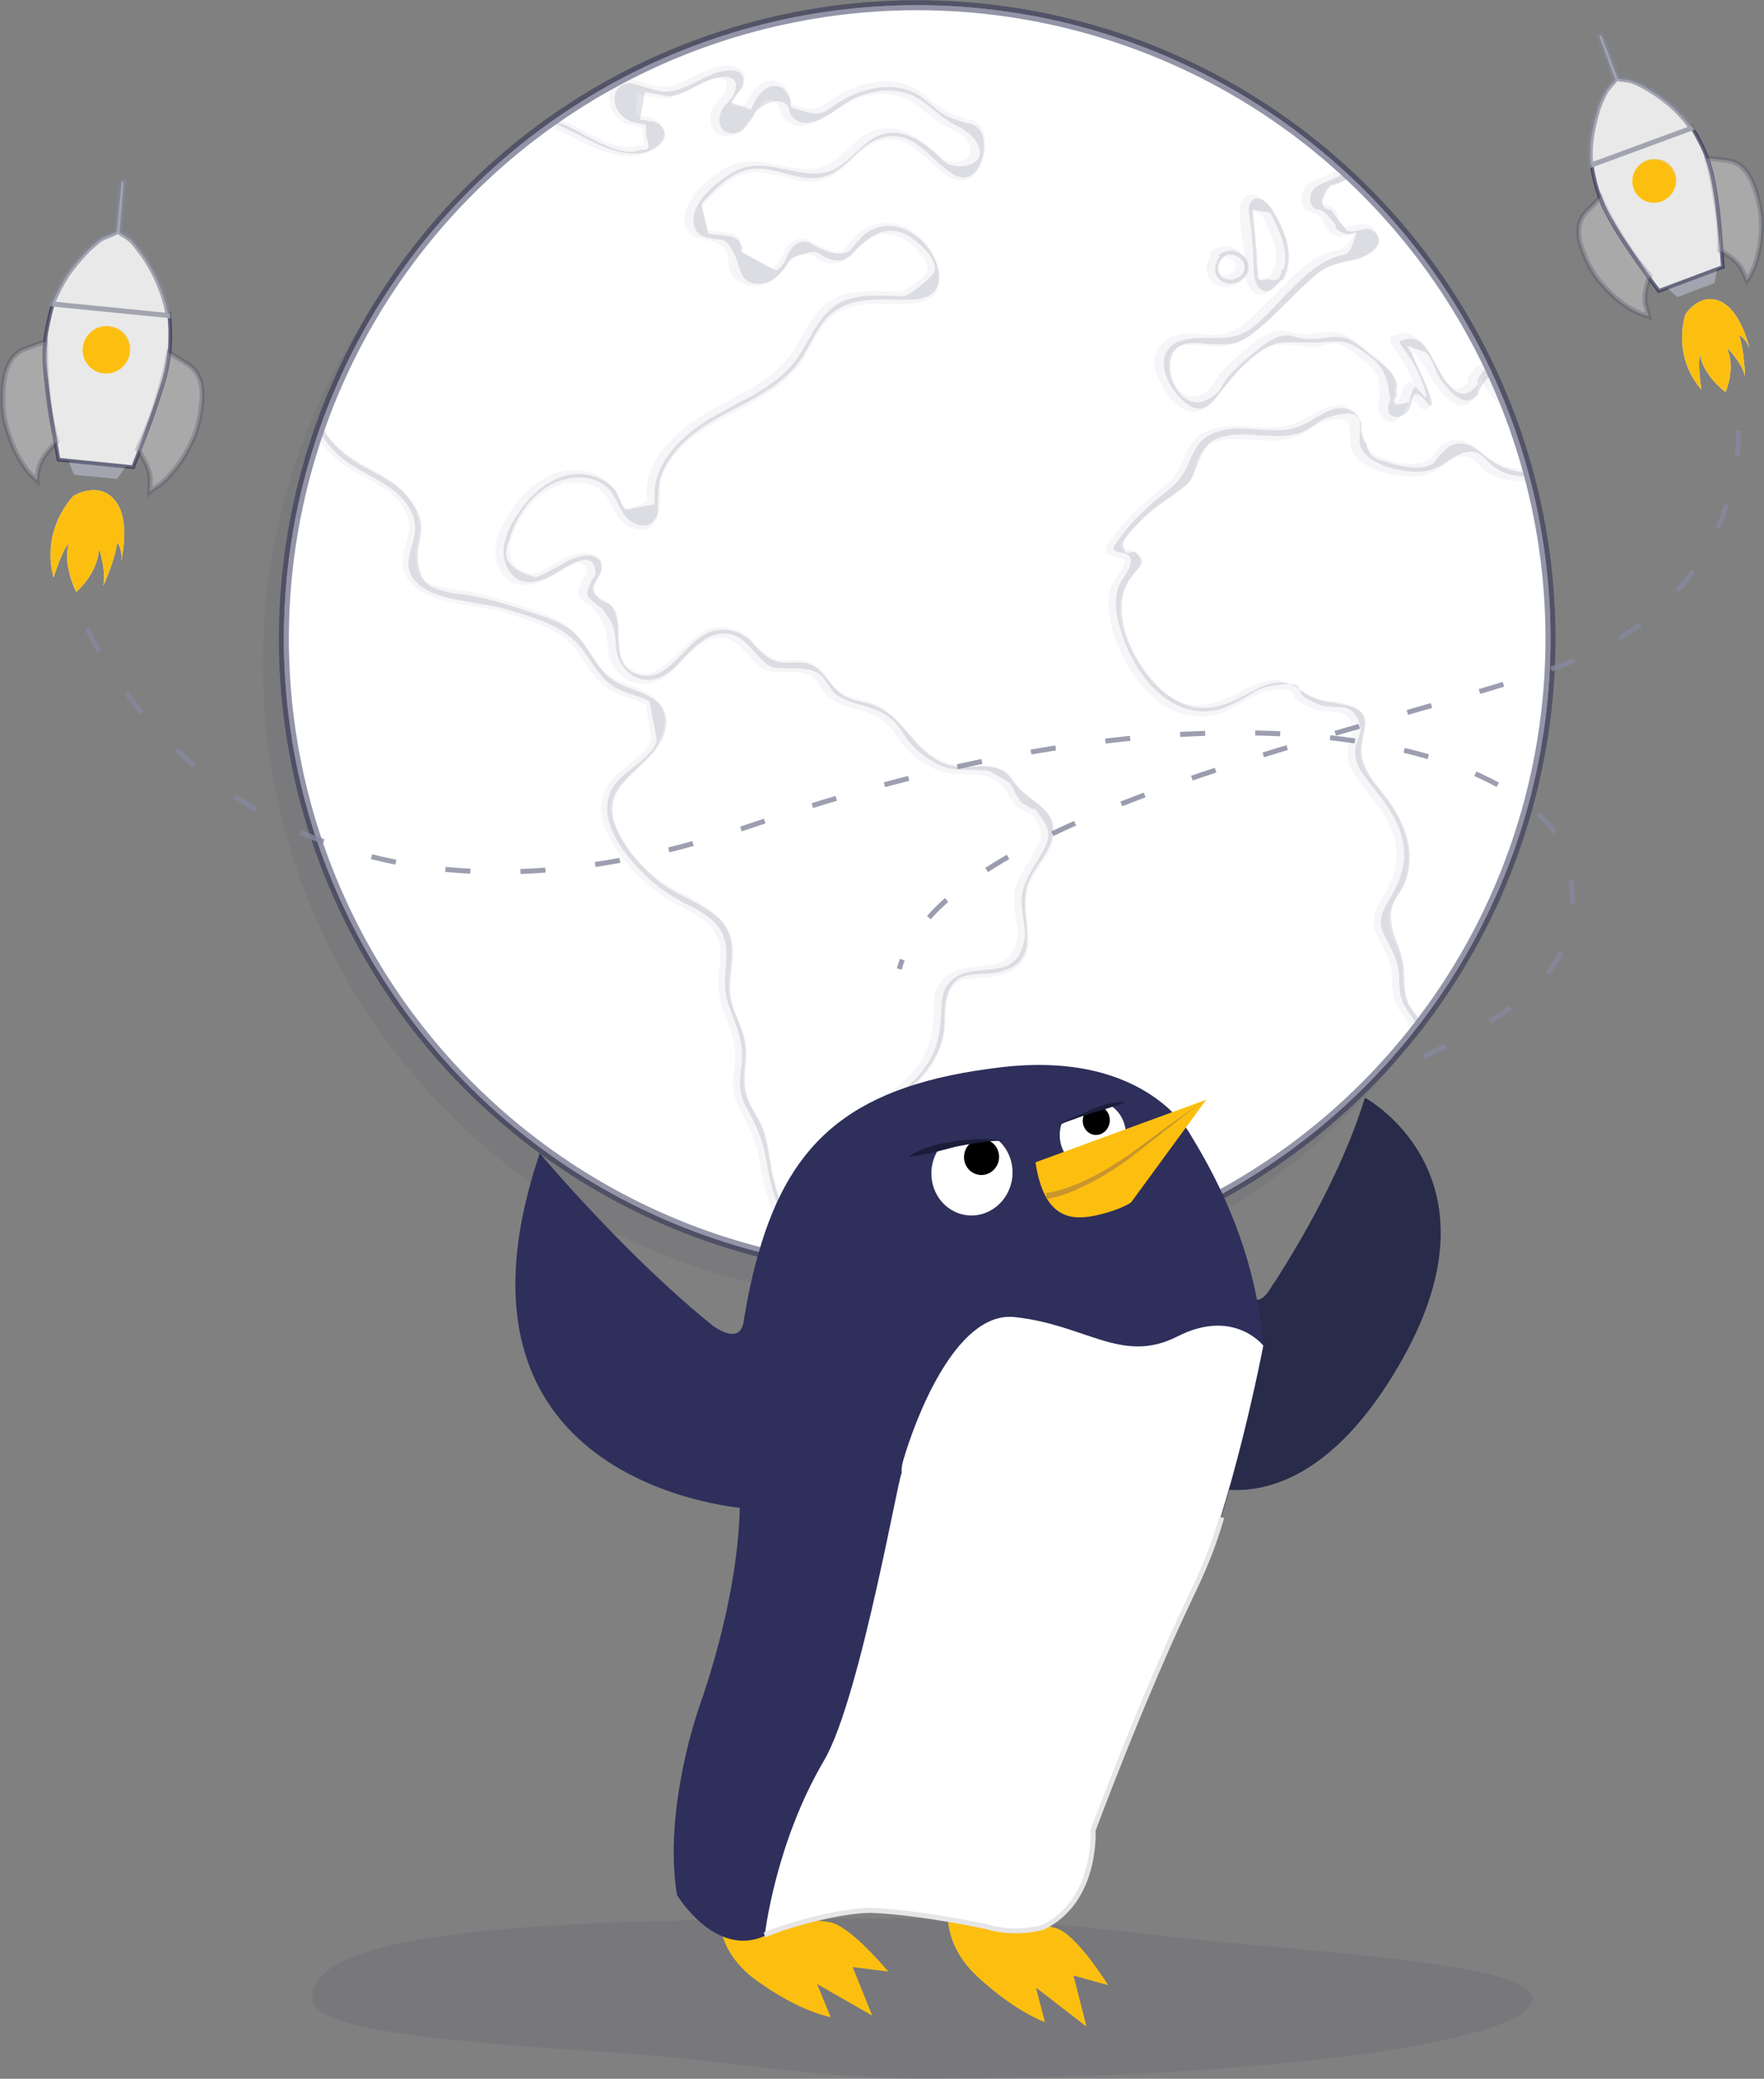 <?xml version="1.0" encoding="utf-8"?>
<!-- Generator: Adobe Illustrator 24.3.0, SVG Export Plug-In . SVG Version: 6.00 Build 0)  -->
<svg version="1.1" id="Layer_1" xmlns="http://www.w3.org/2000/svg" xmlns:xlink="http://www.w3.org/1999/xlink" x="0px" y="0px"
	 viewBox="0 0 352.3 415.1" style="enable-background:new 0 0 352.3 415.1;" xml:space="preserve">
<rect x="0" y="0" width="352.3" height="415.1" fill="#808080" stroke="none"/>
<style type="text/css">
	.st0{opacity:6.691327e-02;fill:#2E2F5B;enable-background:new    ;}
	.st1{fill:#FFFFFF;}
	.st2{opacity:8.440115e-02;clip-path:url(#SVGID_4_);}
	.st3{opacity:8.440115e-02;clip-path:url(#SVGID_6_);}
	.st4{opacity:8.440115e-02;clip-path:url(#SVGID_8_);}
	.st5{opacity:8.440115e-02;clip-path:url(#SVGID_10_);}
	.st6{opacity:8.440115e-02;clip-path:url(#SVGID_12_);}
	.st7{opacity:0.26;clip-path:url(#SVGID_14_);}
	.st8{opacity:0.26;clip-path:url(#SVGID_16_);}
	.st9{opacity:0.26;clip-path:url(#SVGID_18_);}
	.st10{opacity:0.26;clip-path:url(#SVGID_20_);}
	.st11{opacity:0.26;clip-path:url(#SVGID_22_);}
	.st12{opacity:0.489;}
	.st13{fill:none;stroke:#23254C;stroke-width:1;stroke-miterlimit:10;}
	.st14{opacity:8.440115e-02;clip-path:url(#SVGID_24_);}
	.st15{fill:#23254C;}
	.st16{opacity:8.440115e-02;clip-path:url(#SVGID_26_);}
	.st17{opacity:8.440115e-02;clip-path:url(#SVGID_28_);}
	.st18{opacity:8.440115e-02;clip-path:url(#SVGID_30_);}
	.st19{opacity:8.440115e-02;clip-path:url(#SVGID_32_);}
	.st20{opacity:0.26;clip-path:url(#SVGID_34_);}
	.st21{opacity:0.26;clip-path:url(#SVGID_36_);}
	.st22{opacity:0.26;clip-path:url(#SVGID_38_);}
	.st23{opacity:0.26;clip-path:url(#SVGID_40_);}
	.st24{opacity:0.26;clip-path:url(#SVGID_42_);}
	.st25{fill:none;stroke:#23254C;stroke-width:2;stroke-miterlimit:10;}
	.st26{fill:#2E2F5B;}
	.st27{fill:#282B49;}
	.st28{opacity:9.913713e-02;fill:#2E2F5B;enable-background:new    ;}
	.st29{fill:#FCBF10;}
	.st30{fill:#FFFFFF;stroke:#E6E5E7;stroke-miterlimit:10;}
	.st31{fill:#C9952C;}
	.st32{fill:#1A1D39;}
	.st33{opacity:0.583;}
	.st34{opacity:0.301;fill:#FFFFFF;enable-background:new    ;}
	.st35{fill:#86899E;}
	.st36{fill:#FFFFFF;stroke:#23254C;stroke-width:0.75;stroke-miterlimit:10;}
	.st37{fill:#FFFFFF;stroke:#86899E;stroke-miterlimit:10;}
	.st38{opacity:0.301;fill:#FFFFFF;stroke:#23254C;stroke-miterlimit:10;enable-background:new    ;}
	.st39{opacity:0.827;fill:none;stroke:#86899E;stroke-miterlimit:10;stroke-dasharray:5,10;enable-background:new    ;}
	.st40{opacity:0.805;fill:none;stroke:#86899E;stroke-miterlimit:10;stroke-dasharray:5,10;enable-background:new    ;}
</style>
<g>
	<circle class="st0" cx="179.5" cy="132.6" r="127"/>
	<g>
		
			<ellipse transform="matrix(0.707 -0.707 0.707 0.707 -36.489 166.906)" class="st1" cx="183.2" cy="127.5" rx="126.5" ry="126.5"/>
		<g>
			<g>
				
					<ellipse id="SVGID_1_" transform="matrix(0.707 -0.707 0.707 0.707 -36.489 166.906)" class="st1" cx="183.2" cy="127.5" rx="126.5" ry="126.5"/>
			</g>
			<g>
				<defs>
					
						<ellipse id="SVGID_2_" transform="matrix(0.707 -0.707 0.707 0.707 -36.489 166.906)" cx="183.2" cy="127.5" rx="126.5" ry="126.5"/>
				</defs>
				<clipPath id="SVGID_4_">
					<use xlink:href="#SVGID_2_"  style="overflow:visible;"/>
				</clipPath>
				<g class="st2">
					<path class="st1" d="M174.1,254.7c-5.6,0.5-11.2-2.4-14.9-6.7s-5.7-9.8-6.6-15.4c-0.5-2.7-0.7-5.6-1.9-8.1
						c-0.9-1.9-2.4-3.5-3.1-5.6c-1.1-3.5,0.5-7.4,0-11c-0.5-3.7-3.1-6.9-3.4-10.7c-0.3-3.4,1.4-6.9,0.4-10.1
						c-1.2-4.1-5.9-5.8-9.6-7.9c-5.3-2.9-9.7-7.3-12.6-12.6c-1.1-2-1.9-4.2-1.6-6.4c0.5-3.8,4.1-6.3,7-8.9s5.4-6.9,3.2-10.1
						c-1.8-2.6-5.6-2.7-8.4-4.2c-4.5-2.4-6.1-8.3-10.2-11.4c-1.7-1.3-3.8-1.9-5.9-2.6c-1.2-0.4-2.4-0.8-3.6-1.2
						c-3.5-1.1-7-2.3-10.7-2.8c-2.3-0.4-4.8-0.5-6.9-1.4c-2.2-0.9-4.1-2.9-4.2-5.2c0-1.9,1.2-3.6,1.5-5.5c0.8-3.8-1.9-7.6-5.1-9.9
						c-3.2-2.3-7-3.7-10-6.2c-4.5-3.6-7.1-9.4-6.8-15.2h0.2C66.1,60,74.2,47.4,84.6,34.7c5.1-6.2,12-12.5,20-11.8
						c7.9,0.6,14.5,7.8,22.3,7.1c1.3-0.1,2.7-0.5,3.6-1.5c0.9-1,1-2.7,0-3.5c-0.6-0.5-1.6-0.6-2.4-0.7c-2-0.2-4.1-0.8-5.3-2.4
						s-0.9-4.3,0.9-5c1.9-0.7,3.7,0.9,5.6,1.5c5.9,1.9,11.7-5.9,17.6-4c1.1,1.8-0.5,3.9-2,5.4s-2.9,3.9-1.5,5.5
						c1.3,1.4,3.8,0.4,4.8-1.1c1.1-1.6,1.4-3.6,2.5-5.1c1.1-1.6,3.5-2.6,4.8-1.2c1.1,1.2,0.6,3.1,1.4,4.5c0.8,1.4,2.8,1.8,4.4,1.3
						s2.9-1.6,4.3-2.5c5.1-3.6,12.3-5.4,17.3-1.8c2.5,1.8,4.5,4.9,7.5,5.2c0.9,0.1,1.9-0.1,2.7,0.3c1.8,0.8,2,3.2,1.8,5.2
						c-0.3,2.2-1.4,4.8-3.5,4.8c-1.3,0.1-2.5-0.9-3.4-1.8c-3.5-3.4-7.8-7.4-12.6-6.2c-4.4,1.1-6.7,6.3-11,7.8
						c-4.9,1.7-10.3-2.2-15.4-1.4c-3.4,0.5-6.1,2.9-8.5,5.4c-2.1,2.1-4,5.7-1.8,7.6c2.3,1.9,7-0.1,8.1,2.7c0.4,1.2-0.3,2.6-0.3,3.9
						c0.1,2.1,2.5,3.6,4.6,3.2c2.1-0.3,3.8-2,4.8-3.8c0.9-1.5,1.7-3.3,3.4-3.6c2.4-0.4,4.1,2.8,6.6,3c2.7,0.2,4.2-3,6.3-4.7
						c2.2-1.8,5.5-1.9,8.1-0.6s4.4,3.7,5.4,6.4c0.8,1.9,1,4.5-0.6,5.8c-0.8,0.7-1.9,0.8-2.9,0.9c-5.6,0.4-11.9-1.2-16.4,2.1
						c-3.3,2.4-4.5,6.7-6.9,10c-4,5.7-10.9,8.4-17,11.8s-12.1,9-11.8,16c0.1,1.7,0.4,3.6-0.8,4.7c-1.4,1.2-3.6,0.4-4.8-1
						s-1.7-3.3-2.7-4.8c-2.4-3.3-7.3-4-11.1-2.5s-6.6,4.8-8.7,8.3c-1.1,1.9-2.1,4-2.1,6.3c0,2.2,1.2,4.6,3.3,5.4c4.7,1.8,9-5,14-4.3
						c0.5,0.1,1,0.2,1.4,0.6c1.8,2.1-3.7,5.6-1.5,7.3c0.5,0.4,1.3,0.3,1.9,0.5c1.6,0.4,2.7,2.1,3,3.7c0.3,1.7,0.1,3.4,0.2,5
						c0.3,3.3,2.5,6.7,5.8,7c5.3,0.5,7.9-6.7,12.8-8.8c2.9-1.2,6.6-0.3,8.6,2.1c1.1,1.3,1.8,3.1,3.3,3.8c2.4,1.2,5.4-0.6,8,0.2
						c2.5,0.8,3.5,3.8,5.5,5.5c3,2.5,7.8,2,10.8,4.5c1.4,1.1,2.2,2.8,3.2,4.2c2.3,3.2,6,5.7,9.9,6.5c3.3,0.6,8.1-1.2,10.6,1.7
						c1.3,1.5,1.4,4,3.1,5.2c0.9,0.6,2.2,0.6,3.2,1.1c2.2,1.1,2.6,4.3,1.7,6.7c-0.9,2.3-2.7,4.2-3.9,6.5c-1.2,2.2-1.7,4.8-1.5,7.3
						c0.2,3.3,1.6,6.9-0.4,9.5c-3.2,4.3-11.4,1.1-14.5,5.4c-1.6,2.2-0.9,5.2-1,7.9c-0.2,4.6-2.9,8.7-6.3,11.8
						c-3.4,3.1-7.4,5.3-11.3,7.8c-2.4,1.5-5.1,3.7-4.7,6.5c0.3,2.1,2.1,3.6,3,5.5c1.1,2.3,0.7,5,0.8,7.6s1.2,5.5,3.6,6.2
						c1.4,0.4,3.6,0.5,3.5,1.9c-0.7,1.1-1.7,2-2.9,2.6"/>
				</g>
			</g>
			<g>
				<defs>
					
						<ellipse id="SVGID_5_" transform="matrix(0.707 -0.707 0.707 0.707 -36.489 166.906)" cx="183.2" cy="127.5" rx="126.5" ry="126.5"/>
				</defs>
				<clipPath id="SVGID_6_">
					<use xlink:href="#SVGID_5_"  style="overflow:visible;"/>
				</clipPath>
				<g class="st3">
					<path class="st1" d="M274,27.1c-0.9,4.1-4.1,7.6-8,8.9c-1.3,0.4-2.8,0.7-3.9,1.6c-1.1,0.9-1.5,2.8-0.4,3.7
						c1.1,0.9,3.2,0.2,4,1.5c0.5,0.8,0.1,1.8,0.4,2.6c1.1,2.4,5.4-0.7,7.3,1.2c1.3,1.2,0.1,3.5-1.6,4.1c-1.6,0.6-3.5,0.4-5.2,0.8
						c-2.4,0.5-4.3,2.3-6.1,4c-3.4,3.2-6.9,6.4-10.3,9.6c-1.2,1.1-2.4,2.2-3.9,2.8c-2.3,0.9-4.9,0.3-7.4,0.2
						c-2.5-0.1-5.4,0.4-6.6,2.6c-1.4,2.6,0.4,5.7,2.2,8c1.1,1.5,2.5,3.1,4.3,2.9c1.9-0.2,2.9-2.1,3.9-3.7c2-3.2,5-5.6,7.9-7.9
						c1.5-1.2,3.2-2.5,5.1-2.6c2.1-0.1,4.2,1.2,6.3,1.1c1.9-0.1,3.8-1.3,5.6-0.7c0.7,0.2,1.2,0.6,1.8,1.1c1.5,1.1,2.9,2.2,4.4,3.4
						c2.2,1.7,4.6,4,3.8,6.6c-0.4,1.3-1.6,2.7-0.8,3.8c0.8,1.2,2.8,0.3,3.4-1c0.6-1.3,0.6-2.8,1.3-4.1c1,1.1,2.1,2.2,3.1,3.3
						c-0.8-4.6-2.9-9-5.9-12.6c1.3-1,3.3-0.4,4.4,0.8c1.1,1.2,1.7,2.8,2.4,4.2c1.2,2.5,3.1,4.6,5.3,6.2c0.5,0.3,1,0.6,1.5,0.6
						c1.4-0.1,1.8-1.9,1.9-3.3c0.1-1.4,0.9-3.2,2.2-2.9c0.9,2.9,2.6,5.7,5.2,7.3c2.6,1.6,6.1,1.9,8.7,0.4c4.7-2.7,4.9-9.4,3.9-14.8
						c-1.7-8.5-5-16.9-11.1-23.1s-17.5-18.5-26-16.5"/>
				</g>
			</g>
			<g>
				<defs>
					
						<ellipse id="SVGID_7_" transform="matrix(0.707 -0.707 0.707 0.707 -36.489 166.906)" cx="183.2" cy="127.5" rx="126.5" ry="126.5"/>
				</defs>
				<clipPath id="SVGID_8_">
					<use xlink:href="#SVGID_7_"  style="overflow:visible;"/>
				</clipPath>
				<g class="st4">
					<path class="st1" d="M317.3,97.2c-4.7-4.9-13.6-0.3-19.4-3.8c-1.6-1-2.9-2.5-4.5-3.5s-4-1.3-5.2,0.2c-0.3,0.4-0.6,0.9-0.9,1.4
						c-2.2,3.3-7.2,2.6-11,1.4c-2.6-0.8-5.8-2.2-5.9-5c0-1,0.3-2,0.2-3c-0.4-2.4-3.6-3.2-5.8-2.4c-2.3,0.8-4.1,2.6-6.3,3.4
						c-3.7,1.5-7.8,0.4-11.8,0.3s-8.7,1.6-9.4,5.5c-0.2,1.1,0,2.2-0.5,3.2c-0.5,1.1-1.6,1.7-2.6,2.3c-5.1,3.1-9.4,7.4-12.4,12.5
						c1,1.5,4.2,0.1,4.8,1.9c0.3,1-0.8,1.8-1.6,2.5c-3.7,3.2-2.9,9-1.1,13.6c1.5,4,3.7,7.9,6.9,10.7c3.3,2.8,7.8,4.3,12,3.1
						c2.5-0.7,4.6-2.3,6.9-3.5c2.3-1.2,5.1-1.9,7.5-0.8c1.6,0.8,2.8,2.4,4.4,3.1c3.2,1.4,8.3-0.1,9.6,3.1c0.9,2.3-1.1,4.7-1.2,7.1
						c-0.1,2.3,1.6,4.3,3.2,6c2.5,2.9,4.8,6,6,9.6c1.2,3.6,1.3,7.7-0.6,11.1c-1.6,2.9-4.6,5.9-3.1,8.8c0.5,1.1,1.6,1.8,2.3,2.8
						c2.3,3.2,0.4,7.8,2,11.4c0.9,2,2.8,3.4,3.6,5.4c0.7,1.9,0.4,4,0.5,6s0.8,4.3,2.7,5.1c1.5,0.6,3.2,0.1,4.6-0.7
						c4.8-2.5,8.4-7,10.8-11.9s3.9-10.2,5.6-15.3c7.5-22.9,19.9-44.2,26.2-67.5c1.5-5.5,2.6-11.4,0.6-16.7c-2-5.3-8.4-9.2-13.5-6.8"
						/>
				</g>
			</g>
			<g>
				<defs>
					
						<ellipse id="SVGID_9_" transform="matrix(0.707 -0.707 0.707 0.707 -36.489 166.906)" cx="183.2" cy="127.5" rx="126.5" ry="126.5"/>
				</defs>
				<clipPath id="SVGID_10_">
					<use xlink:href="#SVGID_9_"  style="overflow:visible;"/>
				</clipPath>
				<g class="st5">
					<path class="st1" d="M255.2,54.2c-0.4,1.1-0.9,2.3-1.8,3c-1,0.7-2.6,0.7-3.2-0.4c-0.2-0.4-0.2-0.8-0.3-1.2
						c-0.4-4.6-0.8-9.2-1.2-13.7c0-0.3-0.1-0.7,0.1-1c0.3-0.8,1.5-1,2.2-0.6c0.8,0.4,1.3,1.2,1.7,2c2.4,4.1,4.7,9.4,2.1,13.4"/>
				</g>
			</g>
			<g>
				<defs>
					
						<ellipse id="SVGID_11_" transform="matrix(0.707 -0.707 0.707 0.707 -36.489 166.906)" cx="183.2" cy="127.5" rx="126.5" ry="126.5"/>
				</defs>
				<clipPath id="SVGID_12_">
					<use xlink:href="#SVGID_11_"  style="overflow:visible;"/>
				</clipPath>
				<g class="st6">
					<path class="st1" d="M245.2,50.3c-2.4-0.2-4.1,3.3-2.5,5.1c1.6,1.8,5.2,0.5,5.3-1.9s-3.3-4.1-5.1-2.5"/>
				</g>
			</g>
			<g>
				<defs>
					
						<ellipse id="SVGID_13_" transform="matrix(0.707 -0.707 0.707 0.707 -36.489 166.906)" cx="183.2" cy="127.5" rx="126.5" ry="126.5"/>
				</defs>
				<clipPath id="SVGID_14_">
					<use xlink:href="#SVGID_13_"  style="overflow:visible;"/>
				</clipPath>
				<g class="st7">
					<path class="st1" d="M175.1,254.7c-5.6,0.5-11.2-2.4-14.9-6.7s-5.7-9.8-6.6-15.4c-0.5-2.7-0.7-5.6-1.9-8.1
						c-0.9-1.9-2.4-3.5-3.1-5.6c-1.1-3.5,0.5-7.4,0-11c-0.5-3.7-3.1-6.9-3.4-10.7c-0.3-3.4,1.4-6.9,0.4-10.1
						c-1.2-4.1-5.9-5.8-9.6-7.9c-5.3-2.9-9.7-7.3-12.6-12.6c-1.1-2-1.9-4.2-1.6-6.4c0.5-3.8,4.1-6.3,7-8.9s5.4-6.9,3.2-10.1
						c-1.8-2.6-5.6-2.7-8.4-4.2c-4.5-2.4-6.1-8.3-10.2-11.4c-1.7-1.3-3.8-1.9-5.9-2.6c-1.2-0.4-2.4-0.8-3.6-1.2
						c-3.5-1.1-7-2.3-10.7-2.8c-2.3-0.4-4.8-0.5-6.9-1.4c-2.2-0.9-4.1-2.9-4.2-5.2c0-1.9,1.2-3.6,1.5-5.5c0.8-3.8-1.9-7.6-5.1-9.9
						c-3.2-2.3-7-3.7-10-6.2c-4.5-3.6-7.1-9.4-6.8-15.2h0.2C67.1,60,75.2,47.4,85.6,34.7c5.1-6.2,12-12.5,20-11.8
						c7.9,0.6,14.5,7.8,22.3,7.1c1.3-0.1,2.7-0.5,3.6-1.5c0.9-1,1-2.7,0-3.5c-0.6-0.5-1.6-0.6-2.4-0.7c-2-0.2-4.1-0.8-5.3-2.4
						s-0.9-4.3,0.9-5c1.9-0.7,3.7,0.9,5.6,1.5c5.9,1.9,11.7-5.9,17.6-4c1.1,1.8-0.5,3.9-2,5.4s-2.9,3.9-1.5,5.5
						c1.3,1.4,3.8,0.4,4.8-1.1c1.1-1.6,1.4-3.6,2.5-5.1c1.1-1.6,3.5-2.6,4.8-1.2c1.1,1.2,0.6,3.1,1.4,4.5c0.8,1.4,2.8,1.8,4.4,1.3
						s2.9-1.6,4.3-2.5c5.1-3.6,12.3-5.4,17.3-1.8c2.5,1.8,4.5,4.9,7.5,5.2c0.9,0.1,1.9-0.1,2.7,0.3c1.8,0.8,2,3.2,1.8,5.2
						c-0.3,2.2-1.4,4.8-3.5,4.8c-1.3,0.1-2.5-0.9-3.4-1.8c-3.5-3.4-7.8-7.4-12.6-6.2c-4.4,1.1-6.7,6.3-11,7.8
						c-4.9,1.7-10.3-2.2-15.4-1.4c-3.4,0.5-6.1,2.9-8.5,5.4c-2.1,2.1-4,5.7-1.8,7.6c2.3,1.9,7-0.1,8.1,2.7c0.4,1.2-0.3,2.6-0.3,3.9
						c0.1,2.1,2.5,3.6,4.6,3.2c2.1-0.3,3.8-2,4.8-3.8c0.9-1.5,1.7-3.3,3.4-3.6c2.4-0.4,4.1,2.8,6.6,3c2.7,0.2,4.2-3,6.3-4.7
						c2.2-1.8,5.5-1.9,8.1-0.6s4.4,3.7,5.4,6.4c0.8,1.9,1,4.5-0.6,5.8c-0.8,0.7-1.9,0.8-2.9,0.9c-5.6,0.4-11.9-1.2-16.4,2.1
						c-3.3,2.4-4.5,6.7-6.9,10c-4,5.7-10.9,8.4-17,11.8s-12.1,9-11.8,16c0.1,1.7,0.4,3.6-0.8,4.7c-1.4,1.2-3.6,0.4-4.8-1
						s-1.7-3.3-2.7-4.8c-2.4-3.3-7.3-4-11.1-2.5s-6.6,4.8-8.7,8.3c-1.1,1.9-2.1,4-2.1,6.3c0,2.2,1.2,4.6,3.3,5.4c4.7,1.8,9-5,14-4.3
						c0.5,0.1,1,0.2,1.4,0.6c1.8,2.1-3.7,5.6-1.5,7.3c0.5,0.4,1.3,0.3,1.9,0.5c1.6,0.4,2.7,2.1,3,3.7c0.3,1.7,0.1,3.4,0.2,5
						c0.3,3.3,2.5,6.7,5.8,7c5.3,0.5,7.9-6.7,12.8-8.8c2.9-1.2,6.6-0.3,8.6,2.1c1.1,1.3,1.8,3.1,3.3,3.8c2.4,1.2,5.4-0.6,8,0.2
						c2.5,0.8,3.5,3.8,5.5,5.5c3,2.5,7.8,2,10.8,4.5c1.4,1.1,2.2,2.8,3.2,4.2c2.3,3.2,6,5.7,9.9,6.5c3.3,0.6,8.1-1.2,10.6,1.7
						c1.3,1.5,1.4,4,3.1,5.2c0.9,0.6,2.2,0.6,3.2,1.1c2.2,1.1,2.6,4.3,1.7,6.7c-0.9,2.3-2.7,4.2-3.9,6.5c-1.2,2.2-1.7,4.8-1.5,7.3
						c0.2,3.3,1.6,6.9-0.4,9.5c-3.2,4.3-11.4,1.1-14.5,5.4c-1.6,2.2-0.9,5.2-1,7.9c-0.2,4.6-2.9,8.7-6.3,11.8
						c-3.4,3.1-7.4,5.3-11.3,7.8c-2.4,1.5-5.1,3.7-4.7,6.5c0.3,2.1,2.1,3.6,3,5.5c1.1,2.3,0.7,5,0.8,7.6s1.2,5.5,3.6,6.2
						c1.4,0.4,3.6,0.5,3.5,1.9c-0.7,1.1-1.7,2-2.9,2.6"/>
				</g>
			</g>
			<g>
				<defs>
					
						<ellipse id="SVGID_15_" transform="matrix(0.707 -0.707 0.707 0.707 -36.489 166.906)" cx="183.2" cy="127.5" rx="126.5" ry="126.5"/>
				</defs>
				<clipPath id="SVGID_16_">
					<use xlink:href="#SVGID_15_"  style="overflow:visible;"/>
				</clipPath>
				<g class="st8">
					<path class="st1" d="M275,27.1c-0.9,4.1-4.1,7.6-8,8.9c-1.3,0.4-2.8,0.7-3.9,1.6c-1.1,0.9-1.5,2.8-0.4,3.7
						c1.1,0.9,3.2,0.2,4,1.5c0.5,0.8,0.1,1.8,0.4,2.6c1.1,2.4,5.4-0.7,7.3,1.2c1.3,1.2,0.1,3.5-1.6,4.1c-1.6,0.6-3.5,0.4-5.2,0.8
						c-2.4,0.5-4.3,2.3-6.1,4c-3.4,3.2-6.9,6.4-10.3,9.6c-1.2,1.1-2.4,2.2-3.9,2.8c-2.3,0.9-4.9,0.3-7.4,0.2
						c-2.5-0.1-5.4,0.4-6.6,2.6c-1.4,2.6,0.4,5.7,2.2,8c1.1,1.5,2.5,3.1,4.3,2.9c1.9-0.2,2.9-2.1,3.9-3.7c2-3.2,5-5.6,7.9-7.9
						c1.5-1.2,3.2-2.5,5.1-2.6c2.1-0.1,4.2,1.2,6.3,1.1c1.9-0.1,3.8-1.3,5.6-0.7c0.7,0.2,1.2,0.6,1.8,1.1c1.5,1.1,2.9,2.2,4.4,3.4
						c2.2,1.7,4.6,4,3.8,6.6c-0.4,1.3-1.6,2.7-0.8,3.8c0.8,1.2,2.8,0.3,3.4-1c0.6-1.3,0.6-2.8,1.3-4.1c1,1.1,2.1,2.2,3.1,3.3
						c-0.8-4.6-2.9-9-5.9-12.6c1.3-1,3.3-0.4,4.4,0.8c1.1,1.2,1.7,2.8,2.4,4.2c1.2,2.5,3.1,4.6,5.3,6.2c0.5,0.3,1,0.6,1.5,0.6
						c1.4-0.1,1.8-1.9,1.9-3.3c0.1-1.4,0.9-3.2,2.2-2.9c0.9,2.9,2.6,5.7,5.2,7.3c2.6,1.6,6.1,1.9,8.7,0.4c4.7-2.7,4.9-9.4,3.9-14.8
						c-1.7-8.5-5-16.9-11.1-23.1s-17.5-18.5-26-16.5"/>
				</g>
			</g>
			<g>
				<defs>
					
						<ellipse id="SVGID_17_" transform="matrix(0.707 -0.707 0.707 0.707 -36.489 166.906)" cx="183.2" cy="127.5" rx="126.5" ry="126.5"/>
				</defs>
				<clipPath id="SVGID_18_">
					<use xlink:href="#SVGID_17_"  style="overflow:visible;"/>
				</clipPath>
				<g class="st9">
					<path class="st1" d="M318.3,97.2c-4.7-4.9-13.6-0.3-19.4-3.8c-1.6-1-2.9-2.5-4.5-3.5s-4-1.3-5.2,0.2c-0.3,0.4-0.6,0.9-0.9,1.4
						c-2.2,3.3-7.2,2.6-11,1.4c-2.6-0.8-5.8-2.2-5.9-5c0-1,0.3-2,0.2-3c-0.4-2.4-3.6-3.2-5.8-2.4c-2.3,0.8-4.1,2.6-6.3,3.4
						c-3.7,1.5-7.8,0.4-11.8,0.3s-8.7,1.6-9.4,5.5c-0.2,1.1,0,2.2-0.5,3.2c-0.5,1.1-1.6,1.7-2.6,2.3c-5.1,3.1-9.4,7.4-12.4,12.5
						c1,1.5,4.2,0.1,4.8,1.9c0.3,1-0.8,1.8-1.6,2.5c-3.7,3.2-2.9,9-1.1,13.6c1.5,4,3.7,7.9,6.9,10.7c3.3,2.8,7.8,4.3,12,3.1
						c2.5-0.7,4.6-2.3,6.9-3.5c2.3-1.2,5.1-1.9,7.5-0.8c1.6,0.8,2.8,2.4,4.4,3.1c3.2,1.4,8.3-0.1,9.6,3.1c0.9,2.3-1.1,4.7-1.2,7.1
						c-0.1,2.3,1.6,4.3,3.2,6c2.5,2.9,4.8,6,6,9.6c1.2,3.6,1.3,7.7-0.6,11.1c-1.6,2.9-4.6,5.9-3.1,8.8c0.5,1.1,1.6,1.8,2.3,2.8
						c2.3,3.2,0.4,7.8,2,11.4c0.9,2,2.8,3.4,3.6,5.4c0.7,1.9,0.4,4,0.5,6s0.8,4.3,2.7,5.1c1.5,0.6,3.2,0.1,4.6-0.7
						c4.8-2.5,8.4-7,10.8-11.9s3.9-10.2,5.6-15.3c7.5-22.9,19.9-44.2,26.2-67.5c1.5-5.5,2.6-11.4,0.6-16.7c-2-5.3-8.4-9.2-13.5-6.8"
						/>
				</g>
			</g>
			<g>
				<defs>
					
						<ellipse id="SVGID_19_" transform="matrix(0.707 -0.707 0.707 0.707 -36.489 166.906)" cx="183.2" cy="127.5" rx="126.5" ry="126.5"/>
				</defs>
				<clipPath id="SVGID_20_">
					<use xlink:href="#SVGID_19_"  style="overflow:visible;"/>
				</clipPath>
				<g class="st10">
					<path class="st1" d="M256.2,54.2c-0.4,1.1-0.9,2.3-1.8,3c-1,0.7-2.6,0.7-3.2-0.4c-0.2-0.4-0.2-0.8-0.3-1.2
						c-0.4-4.6-0.8-9.2-1.2-13.7c0-0.3-0.1-0.7,0.1-1c0.3-0.8,1.5-1,2.2-0.6c0.8,0.4,1.3,1.2,1.7,2c2.4,4.1,4.7,9.4,2.1,13.4"/>
				</g>
			</g>
			<g>
				<defs>
					
						<ellipse id="SVGID_21_" transform="matrix(0.707 -0.707 0.707 0.707 -36.489 166.906)" cx="183.2" cy="127.5" rx="126.5" ry="126.5"/>
				</defs>
				<clipPath id="SVGID_22_">
					<use xlink:href="#SVGID_21_"  style="overflow:visible;"/>
				</clipPath>
				<g class="st11">
					<path class="st1" d="M246.2,50.3c-2.4-0.2-4.1,3.3-2.5,5.1c1.6,1.8,5.2,0.5,5.3-1.9s-3.3-4.1-5.1-2.5"/>
				</g>
			</g>
		</g>
	</g>
	<g class="st12">
		
			<ellipse transform="matrix(0.707 -0.707 0.707 0.707 -36.489 166.906)" class="st13" cx="183.2" cy="127.5" rx="126.5" ry="126.5"/>
		<g>
			<g>
				<defs>
					
						<ellipse id="SVGID_23_" transform="matrix(0.707 -0.707 0.707 0.707 -36.489 166.906)" cx="183.2" cy="127.5" rx="126.5" ry="126.5"/>
				</defs>
				<clipPath id="SVGID_24_">
					<use xlink:href="#SVGID_23_"  style="overflow:visible;"/>
				</clipPath>
				<g class="st14">
					<g>
						<path class="st15" d="M174.1,253.6c-11.1,0.3-17.8-9.1-20-19c-0.8-3.6-0.9-7.3-2.5-10.6c-1.1-2.2-2.4-3.7-2.9-6.1
							c-0.7-2.9,0.1-5.4,0.1-8.4c-0.1-3.5-1.9-6.2-2.9-9.5c-1.4-4.5,1-8.9-0.3-13.3c-1.8-5.9-9.3-7.6-13.8-10.9
							c-3.5-2.6-6.5-5.9-8.5-9.8c-4-7.7,2-10.3,6.2-15c3.1-3.5,5-9,0.5-12.2c-3.1-2.2-6.9-2.1-9.7-5c-2.4-2.5-3.7-5.8-6.3-8.2
							c-2.1-1.9-4.7-2.8-7.3-3.7c-4.7-1.6-9.4-3.2-14.3-4c-1.2-0.2-2.4-0.2-3.5-0.5c-3.4-0.7-5.2-1.2-5.8-4.9
							c-0.5-2.8,0.4-3.9,0.6-6.4c0.2-3-1.2-5.8-3.2-8c-3.1-3.3-7.5-4.8-11.1-7.3c-5.1-3.5-7.7-9.1-7.6-15.2
							c-0.4,0.4-0.8,0.8-1.1,1.1c0.1,0,0.1,0,0.2,0c0.5,0,0.9-0.4,1.1-0.8c5.3-15.3,13.8-29.3,24.4-41.6c5.7-6.6,13.1-12.4,22.3-9.4
							c6,2,11.6,6.9,18.3,6.2c3-0.3,7.5-3.4,4.5-6.7c-0.5-0.5-1-0.7-1.7-1c-0.4-0.2-1,0-1.4-0.2c-0.5-0.1-1-0.2-1.5-0.2
							c0.1-1.4,0.3-2.8,0.4-4.2c-0.1,0,5,1,5.8,0.9c2.6-0.5,4.9-2,7.3-3.1c0.7-0.3,1.9-1,2.7-1c2.2,0.1,2.4,1.1,1.8,2.6
							c-0.5,1.2-1.9,2.1-2.5,3.3c-1.3,2.7-0.2,6.1,3.3,5.7c2.3-0.3,2.9-2,4.2-3.6c1.2-1.4,3.3-5.8,5.5-2.6c0.6,0.8,0.4,1.8,1.2,2.7
							c4,4.2,9.7-1.9,13.3-3.5c4.4-1.9,9.4-2.2,13.3,0.9c2.3,1.8,3.8,3.2,6.4,4.5c1.9,0.9,4.2,2.1,4.2,4.3c0.1,2.6-3.7,3-5.5,1.9
							c-0.6-0.3-1.1-1.1-1.7-1.6c-2.2-1.9-4.5-3.8-7.4-4.4c-5.6-1.3-8.5,3-12.3,6.1c-6.3,5-14.1-2-21,1.2c-3.7,1.7-9,6.1-9.2,10.5
							c-0.2,5.5,6,3.2,8,6.1c1.2,1.7,0.3,3.3,1.4,5c1.1,1.8,3.2,2.6,5.3,2.4c1.9-0.3,3.6-1.6,4.8-3.1c1.4-1.8,1-2.3,3.5-3
							c2.9-0.8,2.4,0.4,4.9,1.3c1.4,0.5,2.8,0.4,4.1-0.3c1-0.5,1.6-1.5,2.4-2.2c2.9-2.7,5.5-4.2,9.3-2.1c1.6,0.9,5.2,4.1,4.8,6.4
							c-0.2,1.1-4.3,3.9-5.2,4.1c-0.7,0.1-1.6,0-2.4,0c-3.4-0.1-6.9-0.3-10.1,1c-5.6,2.3-6.8,8.3-10.4,12.6c-5,6-12.8,8.1-18.9,12.5
							c-4.4,3.2-8.6,7.6-9.1,13.3c0,0.5,0.2,1.7,0,2.3c-0.2,0.6-3.2,1.9-4.3,1.4c-0.7-0.4-1.6-3.1-2.1-3.7c-1.4-1.8-3.4-3-5.6-3.5
							c-5.4-1.2-10.3,1.8-13.6,5.9c-2.9,3.7-6.3,9.3-3.6,14c2.5,4.2,6.8,3.1,10.3,1.1c1.1-0.6,2.1-1.3,3.2-1.9
							c1.2-0.5,3.6-1.8,3.9,1.1c0,0.3-0.7,0.9-0.8,1.2c-0.3,1.3-1.5,2.2-0.8,3.7c0.2,0.4,0.6,0.6,0.8,1c0.1,0.1,1.6,0.9,1.2,0.5
							c1.3,1.3,2.9,3.6,3.3,5.3c0.6,2.9,0,5.2,2,7.7c2.4,3.2,6.3,3.7,9.6,1.6c1.9-1.2,3.3-3.1,4.9-4.6c1.6-1.6,3.6-3.3,6-3.4
							c3.3-0.1,4.7,2.4,6.7,4.4c1.3,1.4,2.4,2.3,4.5,2.5c2.4,0.1,5.2-0.5,7.4,0.9c1.4,0.9,2.2,3.1,3.4,4.1c1.7,1.5,3.8,1.9,5.9,2.5
							c2.6,0.8,4.6,1.5,6.5,3.7c0.9,1.1,1.6,2.5,2.6,3.6c1.8,2,4,3.6,6.5,4.7c3,1.2,5.2,0.7,8.3,1c3,0.3,4.8,1.6,6.2,4.2
							c0.4,0.7,0.7,1.4,1.3,1.9c0.6,0.6,1.3,0.7,1.9,1.2c1.6,1.1,0.3-0.9,2.3,2c1.7,2.4,0.9,4-0.5,6.3c-1.5,2.6-3.2,4.7-3.8,7.6
							c-0.7,3.3,0.9,6.6,0.4,9.7c-1.6,8.4-11,2.9-15.2,8.4c-1.2,1.5-1.4,3.4-1.4,5.3c-0.1,5.3-1,9.4-4.8,13.4
							c-3.1,3.2-7,5.4-10.7,7.8c-2.2,1.3-4.9,2.8-6,5.2c-0.8,1.7-0.8,3.2-0.2,4.9c0.5,1.2,1.4,2.1,2.1,3.2c1.5,2.6,1,5.3,1.2,8.1
							c0.1,2,0.6,4.2,1.9,5.7c1.7,1.9,6.6,1.8,2.8,4.1c-1.2,0.7-0.1,2.7,1.1,1.9c3.7-2.2,4.5-4.1,0.9-6.1c-6-3.4-3.8-5.9-4.7-11.2
							c-0.2-1.3-0.7-2.4-1.3-3.6c-0.4-0.6-1.3-1.5-1.5-2.1c-0.6-2.8,1.3-5.8,3.4-7.3c5.9-4,12.4-7.1,16-13.5c1.3-2.4,2.1-5,2.1-7.7
							c0.1-2.6-0.1-5.7,2.1-7.7c1.4-1.3,4.4-1,6.3-1.2c4.2-0.5,7.9-2.1,8.2-6.8c0.3-4.1-1.3-7.7,0.2-11.8c1.2-3.2,4.2-5.8,4.8-9.2
							c1.2-6.2-4.7-6.8-7.5-11c-3.6-5.5-8.1-2.5-13.6-4.1c-7.2-2.1-8.7-10-15.8-12.2c-1.8-0.5-3.7-0.7-5.3-1.7
							c-1.7-1-2.6-2.8-3.8-4.2c-1.8-1.9-3.4-2.5-6-2.4c-3.3,0.1-4.2,0.2-7.3-2.8c-0.6-0.6-1-1.3-1.7-1.9c-2-1.5-4.6-2.2-7.1-1.7
							c-5.3,1-10,11.6-15.7,8.6c-4.4-2.4-2-8.1-3.6-11.8c-1-2.4-2.4-2-3.9-3.4c-2-1.9,4.4-6.5-1-8.2c-1.5-0.5-3.1,0-4.5,0.5
							c-1.3,0.5-2.5,1.3-3.8,2c-0.5,0.3-1,0.6-1.6,0.9c-3.7,1.9-7.4-1.8-6.3-5.7c1.2-4.6,4.8-9.6,9.4-11.3c2.9-1.1,6.5-1.1,9,1.2
							c1.6,1.5,2,3.9,3.5,5.5c2.1,2.4,5.9,3.2,7.4-0.1c1.3-2.8,0-6.3,1.4-9.3c2-4.4,6-7.5,10.1-9.8c5.7-3.3,12.1-5.8,16.4-11
							c2-2.4,3.1-5.3,4.8-7.8c3.3-5,8.5-5.1,13.9-5c4.3,0.1,10.2,0.3,9.9-5.5c-0.2-4.9-4.6-10-9.5-10.6c-2.2-0.3-4.4,0.2-6.2,1.5
							c-0.7,0.5-1.3,1.3-1.9,1.9c-0.4,0.4-1.1,1.5-1.6,1.8c-1.8,1-3.4-0.1-4.9-0.7s-2.3-1.7-4.1-1.4c-3.2,0.6-2.9,5-5.4,5.9
							c-0.3,0.1-5.6-3.1-5.7-3.1c-0.2-0.3,0.1-1.1-0.1-1.4c-0.3-0.5-0.4-1.1-0.8-1.6c-1.2-1.3-2.9-0.9-4.4-1.3
							c-0.6-0.1-1.2-0.1-1.8-0.2c-0.3-1.5-0.7-3.1-1-4.6c0.2-0.9,1.9-2.3,2.5-2.9c1.6-1.5,3.4-3,5.5-3.7c4.6-1.4,9,1.5,13.5,1.5
							c6.7,0,8.6-6.9,14.4-8.3c5.5-1.3,8.7,4.1,12.5,6.8c1.4,1,3.1,1.7,4.8,0.9c3-1.4,4.1-7,2.7-9.8c-0.9-1.8-2-1.9-3.8-2.4
							c-3.2-0.9-4.2-1.6-6.6-3.6c-1.3-1.2-2.6-2.1-4.3-2.8c-4.9-1.9-10.5-0.3-14.8,2.3c-2.6,1.6-3.1,2.9-6.3,2.1
							c-3.6-0.9-1.7-1-2.9-3.2c-0.8-1.5-1.9-2.3-3.7-2.2c-1.8,0.2-3.1,1.5-4,3c-0.1,0.1-0.6,1.5-0.7,1.6c-0.2,0.2-2.8,1.1-3,0
							c-0.1-0.3,2.2-2.8,2.4-3.4c1.3-4.1-2.4-4.7-5.6-3.9c-2.7,0.7-5.1,2.4-7.7,3.4c-3.1,1.1-4.8,0.3-7.6-0.6
							c-1.2-0.4-2.1-0.8-3.3-0.4c-3.4,1-3.3,5.3-1.2,7.5c0.7,0.7,1.4,1.1,2.3,1.5c0.5,0.2,2.7,0.5,2.9,0.7c0,0.6,0,1.1,0.1,1.7
							c0.6,1.5,0.2,2.1-1.2,1.8c-3.4,1.7-10.2-2.8-13.1-4.2c-5.4-2.6-10.8-3.9-16.6-1.6c-6.4,2.6-11.1,8.2-15.3,13.5
							c-4.6,5.8-9,11.9-12.7,18.4c-0.9,1.5-9.4,19.5-8.3,19.6c-0.6-0.1-1.1,0.6-1.1,1.1c-0.1,6.9,3,13.1,8.7,17.1
							c3.8,2.6,8.7,4.1,11.5,8c3.7,5.3-1.1,8.3,0.4,13.2c0.7,2.2,2.7,3.8,4.7,4.7c4.8,2.1,10.8,2.1,15.9,3.7
							c5.3,1.7,10.6,2.9,14,7.6c1.8,2.5,3.3,5.3,5.8,7.2c0.9,0.6,1.8,1.1,2.8,1.5c0.9,0.4,1.8,0.6,2.7,0.9c0.8,0.3,1.5,0.6,2.3,0.9
							c0.4,2.3,0.8,4.5,1.2,6.8c-1.1,4-7,6.1-9,9.8c-3.2,6,1.7,12.8,5.8,17.1c2.3,2.4,5,4.5,7.9,6.1c1.5,0.9,3.2,1.5,4.6,2.5
							c4.4,2.8,4.9,5.9,4.2,10.9c-0.4,3.3,0,5.8,1.2,8.9c1.2,3,2.1,5.4,2,8.7c-0.1,2.2-0.6,4.3-0.3,6.5c0.3,1.8,1,3.2,1.9,4.8
							c1.6,3,2.6,5.5,3.2,8.9c0.7,4.2,1.7,8.4,3.6,12.2c3.8,7.4,10.8,12.6,19.3,12.4C175.6,255.8,175.6,253.6,174.1,253.6
							L174.1,253.6z"/>
					</g>
				</g>
			</g>
			<g>
				<defs>
					
						<ellipse id="SVGID_25_" transform="matrix(0.707 -0.707 0.707 0.707 -36.489 166.906)" cx="183.2" cy="127.5" rx="126.5" ry="126.5"/>
				</defs>
				<clipPath id="SVGID_26_">
					<use xlink:href="#SVGID_25_"  style="overflow:visible;"/>
				</clipPath>
				<g class="st16">
					<g>
						<path class="st15" d="M272.9,26.8c-1.4,5-4.8,7-9.3,8.7c-1.6,0.6-3,1.4-3.5,3c-0.4,1.2-0.3,2.5,0.7,3.4
							c0.6,0.5,1.4,0.5,2.1,0.8c1.7,0.9,1.2,1.8,2.2,3c0.7,1,1.3,1.3,2.5,1.5c0.4,0.1,2.4-0.4,2.6-0.3c0.6,0.6-2.4,2.9-2.7,3
							c-0.1,0-1.7,0.3-1.9,0.4c-5.8,1.9-10.6,8.5-15,12.5c-2.5,2.3-4.6,4-8.1,4.1c-1.5,0.1-2.9-0.3-4.4-0.3c-2,0-4.4,0.4-5.9,1.9
							c-3.2,3.2-1,7.7,1.3,10.7c2.5,3.2,5.7,4.4,8.6,1c2.3-2.6,4-5.4,6.6-7.7c2.4-2.1,4-3.6,7.2-3.7c2.1-0.1,3.9,0.5,6,0.5
							c2,0,3.9-1.2,6-0.4c1.6,0.6,5.1,3.6,6.1,4.7c1.3,1.6,0.9,0.5,1.4,3.5c0.4,2.2-0.2,2.4-0.1,3.9c0.1,0.7,0,1.5,0.5,2
							c3.3,4.5,6.1-3.9,6.7-5.4c-0.6,0.2-1.3,0.3-1.9,0.5c1,1.1,2.1,2.2,3.1,3.3c0.8,0.9,2.1,0,1.9-1.1c-1-4.9-3-9.2-6.2-13.1
							c-0.1,0.6-0.2,1.2-0.2,1.8c4.2-1.9,7.5,12.4,13,12c1.4-0.1,1.8-0.9,2.4-1.9c0.5-0.7,0.4-3.5,1.1-3.7c-0.1,0.1,1.7,3.1,1.6,3
							c6.2,9,17.7,4.9,18.4-5.3c0.9-12.2-6-24.4-14.2-32.7c-6.2-6.2-15-16.1-24.8-14.5c-1.4,0.2-0.8,2.4,0.6,2.2
							c6-1,11.8,3.9,16,7.6c4.4,3.8,9,8.1,12.4,12.8c4,5.7,6.6,12.7,7.6,19.6c0.4,3.1,0.6,6.5-0.9,9.4c-4.3,8.3-12.9,1.8-14.9-4
							c-0.2-0.4-0.6-0.9-1.1-0.8c-1.9,0.2-1.9,0.9-3,2.3c-0.3,0.4,0,1.3-0.4,1.6c-2.8,2.9-5.1-1.4-6.2-3.4c-2.1-3.6-3.8-8.3-8.7-6.1
							c-0.7,0.3-0.6,1.3-0.2,1.8c2.9,3.6,4.7,7.5,5.6,12.1c0.6-0.4,1.3-0.7,1.9-1.1c-1-1.1-2.1-2.2-3.1-3.3
							c-0.6-0.7-1.6-0.2-1.9,0.5c-0.4,0.9-0.7,1.8-0.9,2.7c-1.6,0.9-1.9,0.6-0.9-0.9c-0.3-1,0.2-2-0.1-3.1c-0.8-2.6-3.5-4.4-5.6-5.9
							c-2.1-1.6-3.9-3.5-6.6-3.6c-2.8-0.1-3.8,0.7-7.1,0.3c-1.4-0.2-2.2-0.7-3.7-0.6c-2.7,0.3-4.9,2.3-6.9,3.9
							c-1.7,1.4-3.3,2.8-4.7,4.4c-0.9,1-1.7,2.9-2.7,3.7c-5.8,4.6-10.1-5.6-6.6-8.3c1.5-1.2,4.1-0.8,5.9-0.6
							c3.8,0.2,6.1,0.2,9.2-2.2c3.3-2.5,6.2-5.7,9.2-8.5c1.2-1.1,2.4-2.3,3.7-3.4c2.5-2.1,4.9-2.5,8-3c2.7-0.5,6.7-4,3.5-6.6
							c-2-1.7-4.1,0.5-5.9-0.4c-1.6-0.8-0.6-2.3-1.6-3.2c0.2,0.2-1.2-0.8-1.3-0.9c-1.9,0-2-1.2-0.2-3.5c0.9-0.2,1.8-0.5,2.7-0.9
							c1-0.5,2-1,2.9-1.8c2.4-1.9,3.8-4.5,4.7-7.4C275.5,26,273.3,25.4,272.9,26.8L272.9,26.8z"/>
					</g>
				</g>
			</g>
			<g>
				<defs>
					
						<ellipse id="SVGID_27_" transform="matrix(0.707 -0.707 0.707 0.707 -36.489 166.906)" cx="183.2" cy="127.5" rx="126.5" ry="126.5"/>
				</defs>
				<clipPath id="SVGID_28_">
					<use xlink:href="#SVGID_27_"  style="overflow:visible;"/>
				</clipPath>
				<g class="st17">
					<g>
						<path class="st15" d="M318.1,96.4c-3.3-2.9-7.2-2.8-11.4-2.7c-4,0.1-7-0.3-10.2-2.9c-1.5-1.2-2.9-2.6-4.9-2.9
							c-1.2-0.2-2.2,0-3.3,0.6c-1.4,0.7-1.7,2.6-3.1,3.4c-1.7,1-4.3,0.7-6.1,0.4c-1.2-0.2-2.4-0.6-3.5-1c-3.3-1.3-2.9-3.7-3.7-6.5
							c-0.4-1.2-0.7-2-1.7-2.8c-3.7-2.8-7.6,0.7-10.8,2.2c-5.7,2.8-12-0.6-17.9,1.7c-5.5,2.1-4.3,7.2-8.4,10.7
							c-4.7,3.9-8.8,7.2-12.1,12.5c-0.2,0.4-0.2,1.1,0.2,1.4c0.7,0.6,3.1,0.9,3.3,1.2c0.8,1-2,4-2.4,5c-1.4,3.6-0.5,7.8,0.8,11.3
							c2.9,7.8,9.6,16.4,18.9,14.9c2.2-0.3,4-1.3,5.9-2.4c1.7-0.9,3.4-2.2,5.4-2.5c7.2-1.1,3.9,1.1,6.7,2.4c1.5,0.7,2.4,1.3,4.1,1.6
							c0.7,0.1,1.5,0.1,2.3,0.2c2.3-0.2,3.7,1,4.1,3.7c-0.3,1-0.7,1.9-1,2.9c-0.7,3.6,1,5.8,3.2,8.6c2.2,2.8,4.5,5.6,5.7,9.1
							c1.7,5.2,0.2,8.9-2.4,13.3c-1.9,3.1-2,5-0.3,8c1.1,2.1,2.2,4.1,2.5,6.6c0.1,1,0,2,0.1,3c0.2,2.3,1,3.8,2.2,5.6
							c2.2,3.2,2.2,5.6,2.6,9.3c0.1,1.3,0.4,2.6,1.2,3.7c2.3,3.2,6.1,2.1,9,0.3c9.5-5.7,12.4-17.4,15.6-27.2
							c4.3-13.1,10.2-25.6,15.6-38.3c5-11.8,11.4-24.9,12.3-37.9c0.6-8.7-5.7-20-16-16.1c-1.3,0.5-0.8,2.7,0.6,2.2
							c4.3-1.7,9.1,0.5,11.3,4.5c2.6,4.6,2,10.2,0.8,15.1c-1.8,7.6-4.5,15-7.3,22.2c-5.9,14.9-13.1,29.2-18.4,44.4
							c-2.8,7.9-4.6,16.6-9.7,23.5c-1,1.4-2.1,2.6-3.4,3.8c-0.8,0.7-1.8,1.7-2.7,2.1c-2.3,0.9-0.2,1.4-4.1-1
							c-3.9-2.4-2.3-2.4-2.9-6.3c-0.2-0.9-0.4-1.7-0.8-2.6c-0.7-1.4-1.8-2.4-2.6-3.7c-1.2-2-1.1-4.1-1.2-6.4
							c-0.1-2.6-0.5-4.1-1.6-6.4c-1.2-2.4-1.7-5.2-0.5-7.7c0.7-1.4,1.7-2.5,2.2-3.9c0.9-2.3,1.1-4.8,0.8-7.3
							c-0.4-3.1-1.7-5.9-3.4-8.5c-2.4-3.8-6.8-7-6-11.9c0.6-3.6,2-6.9-2.6-8.3c-3.2-1-5.8-0.4-8.8-2.4c-2-1.3-3.4-2.5-6-2.4
							c-2.3,0.1-4.4,1.2-6.4,2.2c-4.7,2.5-9,4.2-14,1.3c-6.3-3.6-13.6-16.3-8.6-23.2c1.6-2.2,4.2-4.1,0.9-6.1
							c-0.7-0.4-1.9,0.1-2.4-0.8c-0.3-0.7,3.2-4.2,3.8-4.9c2.6-2.7,5.8-4.4,8.6-6.7c1.5-1.3,1.8-2.1,2.3-4.1
							c1.7-6.2,6.4-6.1,11.8-5.7c3.3,0.3,6.5,0.5,9.6-1c1.4-0.7,2.8-2.1,4.4-2.6c7.4-2.1,4.6,2.7,5.5,5.3c1.4,4.1,8,5.5,11.7,5.7
							c2.4,0.1,4-0.4,5.9-1.6c1.7-1.1,3.1-2.9,5.7-2.4c1.3,0.3,2.7,2.3,3.9,3.1c6,4,14.3-0.6,19.8,4
							C317.6,98.9,319.2,97.3,318.1,96.4L318.1,96.4z"/>
					</g>
				</g>
			</g>
			<g>
				<defs>
					
						<ellipse id="SVGID_29_" transform="matrix(0.707 -0.707 0.707 0.707 -36.489 166.906)" cx="183.2" cy="127.5" rx="126.5" ry="126.5"/>
				</defs>
				<clipPath id="SVGID_30_">
					<use xlink:href="#SVGID_29_"  style="overflow:visible;"/>
				</clipPath>
				<g class="st18">
					<g>
						<path class="st15" d="M254.1,53.9c-0.1,1.3-0.7,1.8-1.8,1.6c-1.2,0.6-1.6,0.2-1.3-1.1c-0.3-1-0.2-2.7-0.3-3.7
							c-0.2-2.3-0.4-4.6-0.6-6.9c-0.1-0.6-0.1-1.2-0.2-1.9c0.6,0.3,1.3,0.6,1.9,0.9c0.6,0.6,1.2,2.2,1.6,3c1.4,3,2.2,6.2,0.6,9.2
							c-0.7,1.3,1.3,2.4,1.9,1.1c2.6-4.8,0.5-10.2-2.1-14.5c-1.3-2.1-5.1-4.5-6-0.8c-0.7,2.7,0.5,6.9,0.7,9.7c0.2,1.9-0.2,5.2,1,6.9
							c2.5,3.7,6-0.7,7-3.1C256.8,53.1,254.6,52.5,254.1,53.9L254.1,53.9z"/>
					</g>
				</g>
			</g>
			<g>
				<defs>
					
						<ellipse id="SVGID_31_" transform="matrix(0.707 -0.707 0.707 0.707 -36.489 166.906)" cx="183.2" cy="127.5" rx="126.5" ry="126.5"/>
				</defs>
				<clipPath id="SVGID_32_">
					<use xlink:href="#SVGID_31_"  style="overflow:visible;"/>
				</clipPath>
				<g class="st19">
					<g>
						<path class="st15" d="M245.2,49.2c-2.6-0.1-4.5,2.6-4.2,5c0.4,2.6,3.1,3.7,5.3,2.8c2.3-0.9,3.6-3.5,2.2-5.7
							c-1.4-2.2-4.4-2.8-6.5-1.2c-1.1,0.9,0.5,2.5,1.6,1.6c0.9-0.7,2.4-0.1,2.9,0.7c0.7,1-0.1,2.1-1.1,2.4c-1,0.4-2.3,0-2.3-1.3
							c0-1.1,0.8-2.3,2-2.3C246.7,51.5,246.7,49.3,245.2,49.2L245.2,49.2z"/>
					</g>
				</g>
			</g>
			<g>
				<defs>
					
						<ellipse id="SVGID_33_" transform="matrix(0.707 -0.707 0.707 0.707 -36.489 166.906)" cx="183.2" cy="127.5" rx="126.5" ry="126.5"/>
				</defs>
				<clipPath id="SVGID_34_">
					<use xlink:href="#SVGID_33_"  style="overflow:visible;"/>
				</clipPath>
				<g class="st20">
					<g>
						<path class="st15" d="M175.1,254.4c-11.4,0.3-18.5-9.4-20.7-19.5c-0.8-3.5-0.9-7.2-2.4-10.4c-1.1-2.3-2.4-3.7-3-6.3
							c-0.7-3,0.1-5.5,0-8.5c-0.1-3.4-1.9-6.1-2.8-9.3c-1.3-4.5,1-8.9-0.3-13.3c-1.7-5.7-9.3-7.4-13.5-10.5c-3.5-2.6-6.7-6.1-8.7-10
							c-4.2-8.2,1.9-10.9,6.4-15.9c2.8-3.1,4.7-8.1,0.6-11c-3.1-2.2-7-2.2-9.8-5.2c-2.4-2.5-3.7-5.9-6.3-8.2c-2-1.8-4.5-2.7-7-3.5
							c-4.7-1.6-9.4-3.2-14.3-4c-1.2-0.2-2.4-0.2-3.5-0.5c-3.7-0.8-5.5-1.5-6.2-5.4c-0.5-3.1,0.2-3.9,0.5-6.6c0.3-2.8-1.1-5.4-3-7.5
							c-3-3.3-7.4-4.7-11-7.2c-2.4-1.7-4.4-3.8-5.8-6.3c-0.3-0.5-3.3-9.2-2.4-9.1c0.2,0,0.3-0.1,0.4-0.3
							C67.6,60.4,76.2,46.3,86.9,34c5.9-6.8,13.6-12.7,23-9.6c5.9,1.9,11.5,6.9,18.1,6.2c2.4-0.3,6.7-2.8,3.9-5.6
							c-0.3-0.3-0.9-0.5-1.3-0.7c-0.4-0.2-0.9,0-1.3-0.2c-0.5-0.1-1-0.2-1.5-0.2c0.3-1.8,0.7-3.7,1-5.5c0.2-0.1,4.4,0.9,5.2,0.8
							c2.5-0.5,4.8-2,7.1-3c2.4-1.1,7.5-1.9,5.4,2.7c-0.5,1.2-1.9,2-2.4,3.2c-1,2.2-0.3,4.7,2.5,4.5c2.1-0.1,2.6-1.9,3.8-3.2
							c0.1-0.1,0.5-1.1,0.3-0.8c1.5-2,5-3.3,6.5-1.6c0.5,0.5,0.4,1.7,1,2.3c3.6,3.8,9.3-2.2,12.5-3.7c4.7-2.1,10-2.3,14.2,1.1
							c2.2,1.7,3.6,3.1,6,4.3c2.1,1,4.6,2.9,4.8,5.2c0.2,3.1-4.6,3.7-6.8,2.3c-0.6-0.4-1.1-1.1-1.7-1.6c-2.1-1.8-4.3-3.6-7.1-4.2
							c-5.3-1.2-8.1,3.1-11.7,6c-6.6,5.2-14.1-2-21.2,1.3c-3.3,1.6-8.6,5.8-8.7,9.8c0,1.1,0.2,2.1,1.1,2.9c0.7,0.6,1.6,0.7,2.4,0.9
							c2.3,0.5,2.4-0.4,4.1,2.1c1.9,2.7,1.1,7.6,6.2,6.9c1.8-0.2,3.3-1.5,4.3-2.9c1.6-2,0.8-2.1,3.9-3c3.7-1,2.4,0.1,5.3,1.1
							c1.2,0.4,2.3,0.3,3.4-0.3c0.9-0.5,1.5-1.4,2.2-2.1c3.1-2.9,6.2-4.6,10.2-2.2c1.8,1.1,5.5,4.3,5.1,6.8c-0.2,1.2-5,4.9-5.9,5.1
							c-0.7,0.1-1.6,0-2.4,0c-3.3-0.1-6.8-0.3-9.9,1c-5.3,2.3-6.6,8.2-10,12.4c-5,6.1-12.9,8.2-19.1,12.7c-4.2,3-8.2,7.3-8.7,12.7
							c0-0.2,0.1,1.9,0,2.2c0,0.2,0,0.4,0,0.6c-1.9,0.4-3.8,0.7-5.7,1.1c-0.8-0.5-1.5-3-2-3.7c-1.3-1.7-3.1-2.7-5.2-3.2
							c-5.2-1.1-9.8,1.8-12.9,5.7c-2.7,3.4-6,8.8-3.4,13.1c2.2,3.8,6.1,2.7,9.3,0.9c1.1-0.6,2.1-1.3,3.2-1.9
							c1.5-0.7,5.1-2.4,4.9,2.1c0,0.4-0.7,0.8-0.8,1.2c-0.3,1.2-1,1.6-0.8,2.9c0,0.3,0.5,0.5,0.6,0.7c-0.1-0.1,4.3,3.9,1,0.4
							c1.4,1.5,3.5,4.1,3.8,6c0.5,2.7,0,4.9,1.9,7.3c2.2,2.8,5.6,3.2,8.5,1.3c1.8-1.2,3.2-3,4.7-4.5c1.8-1.7,3.9-3.5,6.6-3.6
							c3.5-0.1,5.1,2.5,7.2,4.7c1.2,1.3,2.1,2.1,4,2.2c2.5,0.2,5.7-0.3,7.9,1.1c1.4,0.9,2.1,3,3.4,4.1c1.6,1.3,3.6,1.7,5.5,2.3
							c2.8,0.8,5,1.7,6.9,4c0.9,1.1,1.5,2.4,2.5,3.5c1.7,1.9,3.9,3.5,6.2,4.5c2.9,1.2,5,0.6,8,0.9c1.9,0.2,1-0.2,3.6,1.3
							c2.9,1.6,2,1.2,3.3,3.5c0.4,0.6,0.6,1.1,1.1,1.6s1.1,0.6,1.6,1c1.9,1.4-0.2-1.5,2.6,2.4c1.9,2.7,1.3,4.3-0.3,7.1
							c-1.4,2.5-3.1,4.6-3.7,7.5c-0.7,3.2,0.9,6.5,0.4,9.5c-1.8,9.6-11.1,3.1-15.4,9c-1,1.4-1.1,3.1-1.2,4.7
							c-0.1,5.5-1.1,9.8-5.1,14c-3.1,3.3-7.1,5.5-10.9,7.9c-2,1.3-4.7,2.7-5.8,5c-0.7,1.4-0.7,2.7-0.2,4.2c0.4,1.2,1.4,2.1,2.1,3.2
							c1.6,2.8,1.1,5.5,1.3,8.5c0.1,1.8,0.5,3.8,1.7,5.1c1.7,2,7.3,2.5,2.7,5.2c-0.4,0.2,0,0.9,0.4,0.6c0.9-0.5,3.1-1.7,3.1-2.9
							c0-1.6-1.3-1.1-2.1-1.9c-1.7-1.6-4.3-2.4-4.9-5c-0.2-1-0.2-1.8-0.2-2.8c-0.1-1.3,0.1-2.6-0.2-4c-0.2-1.3-0.6-2.3-1.3-3.4
							c-0.4-0.6-1.3-1.4-1.5-2.1c0.5-2.2,0.9-4.4,1.4-6.6c0.8-0.6,1.5-1.1,2.3-1.7c5.8-3.9,12.2-6.9,15.8-13.3c1.3-2.3,2-4.7,2-7.3
							c0.1-2.8,0.1-6.4,2.5-8.4c1.7-1.4,4.6-1.1,6.6-1.3c3.8-0.5,7.1-1.8,7.4-6.1c0.3-4.2-1.3-7.9,0.3-12.1c1.2-3.2,4.2-5.7,4.8-9.2
							c1-5.6-4.7-6.8-7.4-10.4c-1.2-1.6-1.6-2.6-3.7-3.2c-3.1-0.9-6.4,0.3-9.5-0.6c-7.3-2.1-8.8-10.1-15.8-12.2
							c-1.8-0.5-3.9-0.8-5.5-1.8c-1.7-1.1-2.7-2.8-4-4.3c-1.6-1.8-3.1-2.3-5.5-2.2c-3.6,0.1-4.6,0.1-7.9-3.2c-0.6-0.6-0.7-1-1.5-1.6
							c-1.8-1.4-4.3-2.1-6.6-1.6c-6.1,1.2-9.1,11.6-16.1,8.5c-4.8-2.1-2.3-8.5-3.9-12.3c-0.9-2-2.2-1.6-3.4-2.8
							c-2.5-2.5,0.7-3.4,0.7-5.9c0-1.4-0.4-2-1.9-2.4c-1.2-0.3-2.6,0.1-3.7,0.5c-1.3,0.5-2.5,1.4-3.8,2c-0.5,0.3-1,0.6-1.6,0.9
							c-0.7,0.3-1.3,0.6-2,0.9c-5.3-1.4-7.1-3.8-5.4-7.4c1.3-4.9,4.9-10,9.9-11.8c3.2-1.2,7.1-1.2,9.8,1.4c1.7,1.6,2.1,4,3.6,5.7
							c1.7,1.9,4.8,2.7,6.1,0c0.4-0.8,0.2-1.8,0.3-2.6c0.1-2.4,0-4.4,1.1-6.7c2.1-4.5,6.2-7.8,10.4-10.2c5.6-3.2,12-5.7,16.2-10.8
							c1.9-2.4,3-5.2,4.7-7.7c3.5-5.3,8.8-5.5,14.5-5.4c3.8,0.1,9.3,0.6,9.2-4.6c-0.1-4.6-4.4-9.4-9-10c-2-0.3-4,0.3-5.6,1.4
							c-0.7,0.5-1.2,1.2-1.8,1.8c-0.3,0.3-1.1,1.5-1.6,1.8c-2.1,1-4,0.1-5.8-0.6c-1.3-0.5-2-1.6-3.6-1.3c-3,0.5-2.7,4.7-5.1,5.7
							c-0.1,0-6.9-3.7-6.9-3.7c-0.2-0.2,0.1-1.1-0.1-1.3c-0.2-0.3-0.3-0.8-0.6-1c-1-1-2.6-0.9-3.9-1.1c-0.7-0.1-1.4-0.1-2-0.2
							c-0.5-1.9-1-3.8-1.4-5.7c0.2-0.9,2-2.4,2.6-3c1.6-1.6,3.6-3.2,5.9-3.9c4.7-1.5,9,1.5,13.7,1.5c6.5,0,8.5-6.9,14.2-8.2
							c6-1.4,9.1,4.2,13.2,7c1.2,0.8,2.5,1.4,3.9,0.8c2.7-1.2,3.6-6.4,2.4-8.7c-0.8-1.5-1.6-1.6-3.2-2c-3.5-1-4.6-1.6-7.1-3.8
							c-1.3-1.1-2.5-2-4.1-2.6c-4.6-1.7-10-0.2-14,2.3c-3,1.8-3,2.9-6.8,1.9c-4.5-1.2-2-0.7-3.4-3.3c-0.7-1.3-1.4-1.9-2.9-1.8
							c-1.6,0.1-2.7,1.4-3.5,2.6c0.1-0.2-0.8,1.5-0.7,1.4c-0.1,0.2-0.2,0.4-0.3,0.7c-1.3-0.5-2.6-0.9-4-1.4
							c-0.1-0.3,2.1-2.7,2.3-3.3c0.9-3.5-2.1-3.4-4.7-2.8c-2.7,0.7-5,2.4-7.6,3.3c-3.4,1.3-5.1,0.2-8.3-0.6c-1-0.3-1.9-0.7-3-0.3
							c-2.7,1.1-2.4,4.4-0.6,6.2c0.6,0.6,1.2,0.9,2,1.3c0.5,0.2,2.8,0.5,2.9,0.7c0,0.8,0,1.6,0.1,2.4c0.9,2,0.4,2.8-1.3,2.5
							c-3.5,1.8-10.5-2.8-13.6-4.3c-5.2-2.5-10.4-3.8-16-1.5c-6.3,2.6-11,8.1-15.1,13.3c-4.6,5.8-8.9,11.8-12.6,18.2
							c-0.8,1.4-9.2,19.9-8.9,19.9c-0.2,0-0.4,0.2-0.4,0.4c-0.1,6.7,2.8,12.6,8.3,16.5c3.9,2.7,8.8,4.2,11.7,8.2
							c2.6,3.8,1.7,6,0.7,9.8c-0.3,1.2-0.5,2.4-0.1,3.7c0.6,1.9,2.4,3.3,4.2,4.1c4.8,2.1,10.8,2.1,15.9,3.7
							c5.5,1.7,10.9,3.1,14.5,7.9c1.8,2.4,3.2,5.2,5.7,7c0.8,0.6,1.6,1,2.5,1.3c0.9,0.4,1.8,0.6,2.7,0.9c0.8,0.3,1.6,0.7,2.4,1
							c0.5,2.6,1,5.2,1.5,7.8c-1.2,4.1-7,6-9,9.8c-3,5.7,1.8,12.2,5.7,16.2c2.3,2.4,4.9,4.4,7.8,6c1.5,0.9,3.2,1.5,4.6,2.5
							c4.8,3,5.1,6.4,4.6,11.7c-0.3,3.2,0,5.3,1.2,8.3c1.2,3.1,2.2,5.6,2.1,9.1c-0.1,2.1-0.6,4.2-0.3,6.4c0.2,1.7,1,3,1.8,4.5
							c1.6,3.1,2.7,5.6,3.3,9.1c0.7,4.2,1.6,8.2,3.5,12c3.6,7.2,10.4,12.2,18.6,12C175.6,255.1,175.6,254.4,175.1,254.4L175.1,254.4
							z"/>
					</g>
				</g>
			</g>
			<g>
				<defs>
					
						<ellipse id="SVGID_35_" transform="matrix(0.707 -0.707 0.707 0.707 -36.489 166.906)" cx="183.2" cy="127.5" rx="126.5" ry="126.5"/>
				</defs>
				<clipPath id="SVGID_36_">
					<use xlink:href="#SVGID_35_"  style="overflow:visible;"/>
				</clipPath>
				<g class="st21">
					<g>
						<path class="st15" d="M274.7,27c-1.5,5.3-5.1,7.4-9.8,9.3c-1.4,0.5-3,1.3-3.2,3c-0.1,0.9,0.1,1.6,0.7,2.2
							c0.5,0.5,1.2,0.3,1.7,0.6c1,0.7,1.8,1.8,2.5,2.6c0.5,0.6-0.2,0.6,0.4,1.1c0.8,0.5,1,0.7,2,0.9c1.8,0.2,2.5-1.7,1.2,1.9
							c-1.1,3-1.7,1.9-4,2.9c-5.9,2.4-10.5,9.1-15.2,13.2c-4.4,3.9-7.9,2.4-13,2.9c-1.5,0.2-3.2,0.6-4.3,1.7
							c-3.1,3.3,0.1,8.6,2.9,11c2.8,2.5,4.9,1.1,6.8-1.5c2.4-3.2,4.7-5.9,7.9-8.3c3.6-2.8,6-2.1,10.1-2.1c1.3,0,1.9,0,3.2-0.1
							c2.7-0.2,4.2-0.3,6.4,1.1c3.2,2,5.5,3.8,6.2,7.5c0.2,1,0.3,1.9,0.5,2.9c-0.2,0.4-0.3,0.9-0.5,1.3c0.1,0.3,0,0.5,0.1,0.8
							c0.2,0.6,0,0.5,0.3,0.8c0.9,1,2.3,0.6,3.2-0.2c0.6-0.5,0.7-1,1-1.7c0.4-0.9,0.1-1.8,1-2.1c0.8-0.2,2.2,1.8,2.6,2.2
							c0.3,0.3,0.7,0,0.6-0.4c-0.8-3.8-2.9-6.6-4.1-10.2c-0.3-0.5-0.6-0.9-1-1.3c1.3,0.4,2.5,0.9,3.8,1.3c1.4,1.3,2,4.1,3.2,5.7
							c2,2.6,4.6,5.6,7.2,2.9c0.3-0.3,0.2-0.9,0.4-1.2c2.7-4.3,2-1.9,3.6,0.4c1.2,1.7,2.9,3.2,4.8,4c4.3,1.7,8.9,0.1,11-4
							c2.6-5.4,0.8-12.4-0.9-17.8c-2-6.3-5.1-12.1-9.6-16.9c-6.2-6.6-16.1-18.3-26.3-16.6c-0.5,0.1-0.3,0.8,0.2,0.7
							c6.3-1,12.3,3.9,16.7,7.8s9.1,8.2,12.5,13c4.1,5.8,6.6,12.9,7.7,19.9c0.5,3.2,0.6,6.8-0.9,9.8c-4.7,9.1-14,2.3-16.3-4.1
							c-0.1-0.1-0.2-0.3-0.4-0.3c-1.6,0.2-1.4,0.7-2.4,2c-0.2,0.3,0,1-0.2,1.3c-3.4,4.3-6.3-0.6-7.6-3c-1.8-3.1-3.3-7.8-7.7-5.8
							c-0.2,0.1-0.2,0.4-0.1,0.6c2.1,2.6,3.8,5.4,4.8,8.6c1.1,3.3,0.3,2.1-1.5,0.1c-0.2-0.2-0.5-0.1-0.6,0.2
							c-0.4,0.9-0.7,1.8-0.9,2.7c-2.8,0.9-3.6,0.5-2.4-1.3c-0.3-1,0.2-1.6-0.1-2.7c-0.8-2.4-3.4-4-5.2-5.5c-1.9-1.5-3.7-3.4-6.3-3.5
							c-2.9-0.1-3.8,0.7-7.3,0.3c-1.6-0.2-1.7-0.7-3.4-0.6c-2.6,0.2-4.7,2.2-6.6,3.7c-1.7,1.4-3.3,2.8-4.7,4.4
							c-0.9,1-1.6,2.8-2.6,3.6c-7,6-11.7-6.3-7.6-9.3c1.7-1.3,4.3-0.9,6.2-0.7c3.7,0.2,5.9,0.2,8.8-2.1c3.2-2.4,6.1-5.6,9-8.4
							c1.2-1.1,2.4-2.3,3.7-3.4c2.7-2.3,5.3-2.3,8.4-3.2c2-0.6,5.8-2.7,3.3-5.2c-1.6-1.7-3.9,0.4-5.6-0.3c0,0-2.8-3.5-3.1-4.2
							c-2.3-0.1-2.4-1.8-0.2-4.9c0.9-0.2,1.8-0.5,2.7-0.9s1.7-0.9,2.5-1.6c2.3-1.8,3.7-4.3,4.5-7.1C275.5,26.8,274.8,26.6,274.7,27
							L274.7,27z"/>
					</g>
				</g>
			</g>
			<g>
				<defs>
					
						<ellipse id="SVGID_37_" transform="matrix(0.707 -0.707 0.707 0.707 -36.489 166.906)" cx="183.2" cy="127.5" rx="126.5" ry="126.5"/>
				</defs>
				<clipPath id="SVGID_38_">
					<use xlink:href="#SVGID_37_"  style="overflow:visible;"/>
				</clipPath>
				<g class="st22">
					<g>
						<path class="st15" d="M318.6,96.9c-3.2-2.7-6.9-2.6-10.9-2.5c-4.2,0.1-7.3-0.4-10.8-3.1c-1.4-1.1-2.7-2.4-4.6-2.7
							c-0.9-0.1-1.7,0-2.6,0.4c-0.8,0.3-4.2,4.1-3.3,3.5c-1.9,1.2-4.6,0.9-6.7,0.5c-1.2-0.2-2.4-0.6-3.5-1c-1.9-0.3-3-1.4-3.3-3.4
							c-1-1.2-1.3-2.4-1-3.9c-0.4-1-0.5-1.5-1.3-2.2c-3.4-2.7-7.2,0.8-10.1,2.2c-5.8,2.9-12-0.6-17.9,1.7c-5.4,2.1-4.2,7.2-8.4,10.7
							c-4.6,3.8-8.6,7-11.8,12.2c-0.1,0.1-0.1,0.4,0.1,0.5c0.8,0.7,2.3,0.5,2.8,1c1.8,1.6-1.2,4.6-1.8,6.1
							c-1.3,3.4-0.3,7.4,0.9,10.7c2.7,7.4,9.1,15.7,18,14.3c2.1-0.3,3.8-1.3,5.7-2.3c1.8-1,3.5-2.3,5.6-2.6c8.4-1.4,4.4,1.2,7.4,2.6
							c1.3,0.6,2,1.1,3.5,1.4c0.7,0.1,1.5,0.1,2.3,0.2c2.8-0.2,4.4,1.3,4.9,4.7c-0.3,1-0.7,1.9-1,2.9c-0.6,3.4,1,5.3,3,7.9
							c2.3,2.9,4.7,5.8,5.9,9.5c1.8,5.4,0.2,9.3-2.5,13.9c-1.6,2.7-2,4.4-0.5,7.1c1.2,2.3,2.4,4.4,2.7,7.1c0.1,1,0,2,0.1,3
							c0.2,2.2,0.9,3.5,2.1,5.2c2.3,3.3,2.2,5.9,2.7,9.6c0.1,1.1,0.3,2.2,1,3.2c2.1,3,5.5,1.8,8.1,0.2c9.3-5.6,12.1-17.2,15.3-26.7
							c4.3-13.2,10.2-25.8,15.7-38.5c5-11.6,11.3-24.7,12.2-37.5c0.6-8.2-5.3-19.1-15-15.4c-0.4,0.2-0.3,0.9,0.2,0.7
							c4.6-1.8,9.8,0.6,12.2,4.8c2.7,4.8,2.1,10.5,0.9,15.7c-1.8,7.6-4.5,15-7.3,22.2c-5.9,14.9-13.1,29.2-18.4,44.4
							c-2.8,8-4.6,16.8-9.8,23.7c-1,1.4-2.1,2.7-3.4,3.8c-0.8,0.7-1.9,1.8-2.9,2.2c-2.6,1,0,1.5-4.6-1.3c-4.8-2.9-2.6-2.3-3.5-6.6
							c-0.2-0.8-0.4-1.5-0.7-2.2c-0.7-1.4-1.8-2.4-2.6-3.7c-1.3-2.1-1.2-4.4-1.3-6.8c-0.1-2.4-0.5-3.7-1.3-5.8
							c-1.1-2.7-2-5.8-0.6-8.6c0.7-1.4,1.7-2.5,2.2-3.9c0.8-2.1,1-4.5,0.7-6.7c-0.4-3-1.7-5.8-3.3-8.3c-2.6-4-6.9-7.3-6.1-12.5
							c0.5-3.3,2-6-2.1-7.4c-3.3-1.1-5.9-0.5-9.1-2.6c-1.8-1.2-3.1-2.3-5.4-2.2c-2.2,0.1-4.2,1.1-6,2.1c-4.9,2.7-9.5,4.4-14.8,1.3
							c-6.7-3.9-14.1-17-8.8-24.3c1.6-2.3,3.3-2.7,1.3-4.9c-1-1.1-2.4,1.5-2.8-1.9c-0.1-1.2,3.1-4.1,3.9-5c2.6-2.7,5.8-4.4,8.6-6.7
							c1.4-1.2,1.4-1.8,2.1-3.5c1.6-4.3,2.4-5.8,6.8-6.5c1.9-0.3,3.8-0.1,5.8,0c3.2,0.2,6.2,0.5,9.2-0.9c1.5-0.7,2.8-2.1,4.4-2.6
							c9.4-3,5.6,2.9,6.6,5.7c1.4,3.7,7.6,5,10.9,5.1c2.3,0.1,3.7-0.4,5.6-1.5c1.8-1.1,4-3,6.5-2.4c1.3,0.3,2.7,2.3,3.9,3.1
							c6.1,4.1,14.3-0.7,19.9,4.2C318.4,97.8,318.9,97.2,318.6,96.9L318.6,96.9z"/>
					</g>
				</g>
			</g>
			<g>
				<defs>
					
						<ellipse id="SVGID_39_" transform="matrix(0.707 -0.707 0.707 0.707 -36.489 166.906)" cx="183.2" cy="127.5" rx="126.5" ry="126.5"/>
				</defs>
				<clipPath id="SVGID_40_">
					<use xlink:href="#SVGID_39_"  style="overflow:visible;"/>
				</clipPath>
				<g class="st23">
					<g>
						<path class="st15" d="M255.9,54.1c-0.1,1.7-1,2.2-2.6,1.6c-1.6,0.6-2.3,0.2-2-1.3c-0.3-1-0.2-2.7-0.3-3.7
							c-0.2-2.3-0.4-4.6-0.6-6.9c-0.1-0.6-0.1-1.2-0.2-1.9c1.1,0.2,2.2,0.4,3.3,0.5c0.5,0.4,1.3,2.4,1.6,3c1.5,3.2,2.4,6.7,0.6,10
							c-0.2,0.4,0.4,0.8,0.6,0.4c2.5-4.5,0.4-9.7-2.1-13.8c-0.9-1.5-3.5-3.8-4.6-1.2c-0.5,1.2,0.2,3.5,0.3,4.7
							c0.1,1.7,0.3,3.3,0.4,5c0.2,1.7-0.2,4.9,0.8,6.5c2,3.1,4.9-0.9,5.7-2.8C256.7,53.8,256,53.6,255.9,54.1L255.9,54.1z"/>
					</g>
				</g>
			</g>
			<g>
				<defs>
					
						<ellipse id="SVGID_41_" transform="matrix(0.707 -0.707 0.707 0.707 -36.489 166.906)" cx="183.2" cy="127.5" rx="126.5" ry="126.5"/>
				</defs>
				<clipPath id="SVGID_42_">
					<use xlink:href="#SVGID_41_"  style="overflow:visible;"/>
				</clipPath>
				<g class="st24">
					<g>
						<path class="st15" d="M246.2,50c-2.1-0.1-3.7,2.1-3.5,4.1c0.3,2.2,2.5,3,4.4,2.3c1.8-0.7,2.9-2.8,1.8-4.6
							c-1.1-1.7-3.6-2.3-5.3-1c-0.4,0.3,0.2,0.8,0.5,0.5c1.3-1,3.3-0.4,4.1,0.9c1,1.5-0.1,3.1-1.6,3.5c-1.5,0.5-3.2-0.2-3.3-2
							c0-1.5,1.2-3,2.7-3C246.7,50.7,246.7,50,246.2,50L246.2,50z"/>
					</g>
				</g>
			</g>
			<g>
				
					<ellipse id="SVGID_3_" transform="matrix(0.707 -0.707 0.707 0.707 -36.489 166.906)" class="st25" cx="183.2" cy="127.5" rx="126.5" ry="126.5"/>
			</g>
		</g>
	</g>
	<path class="st26" d="M149.7,301.3c0,0-64.7-3.7-41.9-71c0,0,32.6,38.9,54.1,46.5L149.7,301.3z"/>
	<path class="st27" d="M247.5,266.3c0,0,17.8-23.4,25.1-47.1c0,0,28.2,15.2,7.6,52c-20.6,36.8-42.6,24.3-42.6,24.3L247.5,266.3z"/>
	<path class="st28" d="M306,399.1c0,8.8-54.5,16-121.8,16c-19.8,0-41.7-3.9-58.3-5c-39.6-2.6-63.3-4.8-63.5-11
		c-0.5-15,54.5-16,121.8-16c24.8,0,43.5,3.3,62.7,5C279.9,391,306,393.5,306,399.1z"/>
	<path class="st29" d="M143.7,382.2c0,0-0.9,7.5,7.7,13.5c8.5,6.1,14.5,7.1,14.5,7.1l-2.7-6.6l11,6.3l-3.9-9.7l7.1,0.9
		c0,0-7.7-9.4-11.9-9.9s-8.1-1.7-13.5,0.6C146.6,386.7,143.7,382.2,143.7,382.2z"/>
	<path class="st29" d="M189.5,380.4c0,0-1.9,7.3,5.8,14.4c7.7,7.1,13.4,9,13.4,9l-1.8-6.9l10.1,7.8l-2.6-10.2l6.9,1.9
		c0,0-6.4-10.4-10.5-11.4s-7.8-2.7-13.4-1.2C191.7,385.3,189.5,380.4,189.5,380.4z"/>
	<path class="st27" d="M254.4,256.2c0,0-2.4,4.9-4.4,2.9s1.6,5.5,1.6,5.5l6.4-1.5L254.4,256.2z"/>
	<path class="st26" d="M208.3,385c11-5.1,9.7-19,9.7-19s10-26.4,19.8-46.9c8.4-17.7,14.6-50.4,14.6-50.4c-1.2-12-4.6-25.7-14.4-41.7
		c0,0-8.5-17.3-37.9-13.9c-29.4,3.4-42.1,14.3-48.6,37.1s-4,43.4-4,43.4s2.6,17.3-7.9,47.4c0,0-7.2,20.2-4.4,37.4
		c0,0,7.7,12.8,17.7,8.1c2.7-1.3,2.7-0.6,5.1-1.8c1.4-0.7,2.5-0.8,3.8-1.4c4.9-2.1,7.5-2.2,13.1-1.9c9.7,0.6,22.2,3.2,22.2,3.2l0,0
		h0.1C197.1,384.8,201.9,386.6,208.3,385z"/>
	<path class="st1" d="M252.3,268.7c0,0-6.2,32.6-14.6,50.4c-9.8,20.6-19.4,46.5-19.4,46.5s0.9,14.2-10.1,19.4
		c-6.3,1.6-11.2-0.2-11.2-0.2c-0.1,0-0.1,0-0.1,0l0,0c0,0-12.5-2.7-22.2-3.2c-5.6-0.3-8.2-0.3-13.1,1.9c-1.3,0.6,0-1.2-1.4-0.5
		c-2.4,1.1-4.8,2.4-7.5,3.7c0,0,2-18.4,11.9-35.2c7.4-12.6,15.5-60.6,15.5-57.1c0,0-0.2-1.2,0.3-2.8c2.2-7.6,10.3-29.8,22.2-28.6
		c14.3,1.5,21.4,9.5,32.5,3.9C246.4,261.1,252.3,268.7,252.3,268.7"/>
	<path class="st30" d="M252.3,268.7"/>
	<path class="st30" d="M152.8,386.5"/>
	<path class="st30" d="M244,303c-1.7,6-4,11.3-6.3,16c-9.8,20.6-19.4,46.5-19.4,46.5s0.9,14.2-10.1,19.4c-6.3,1.6-11.2-0.2-11.2-0.2
		c-0.1,0-0.1,0-0.1,0l0,0c0,0-12.5-2.7-22.2-3.2c-5.6-0.3-17.1,2.7-22,4.9"/>
	<path class="st26" d="M253.7,300.5L253.7,300.5"/>
	
		<ellipse transform="matrix(0.127 -0.992 0.992 0.127 -62.961 397.014)" class="st1" cx="194.1" cy="234.3" rx="8.5" ry="8.1"/>
	<ellipse transform="matrix(0.127 -0.992 0.992 0.127 -58.126 396.219)" cx="196.1" cy="231.1" rx="3.6" ry="3.5"/>
	<path class="st26" d="M202,227.7c-1-1.4-2.3-2.6-4-3.3c-4.6-1.9-10.1,0.4-12.1,5.3c0,0,11.2-3.4,16.4-1.3
		C202.3,228.3,202.4,228.3,202,227.7z"/>
	
		<ellipse transform="matrix(0.127 -0.992 0.992 0.127 -34.258 414.368)" class="st1" cx="218.3" cy="226.6" rx="6.9" ry="6.6"/>
	<ellipse transform="matrix(0.127 -0.992 0.992 0.127 -30.866 412.467)" cx="218.9" cy="223.8" rx="2.9" ry="2.7"/>
	<path class="st26" d="M222.8,220.6c-1-1-2.3-1.7-3.8-2c-4-0.7-7.9,2.3-8.7,6.8c0,0,8.3-5,12.8-4.4C223.2,221,223.3,221,222.8,220.6
		z"/>
	<path class="st29" d="M206.8,232.1l34.1-12.5l-15,20.5c0,0-2,1.5-7,2.6C213.8,243.8,208.5,243.3,206.8,232.1z"/>
	<path class="st31" d="M208.9,238.2c0.7,0,1.5-0.2,2.2-0.4s1.5-0.4,2.2-0.7c1.5-0.5,2.9-1.1,4.3-1.8c2.8-1.4,5.4-3,8-4.8
		c1.3-0.9,2.5-1.8,3.8-2.8l3.8-2.8l3.8-2.7c1.3-0.9,2.6-1.8,3.9-2.6c-1.3,0.8-2.6,1.8-3.8,2.7l-3.7,2.9l-3.7,2.9
		c-1.2,1-2.5,1.9-3.7,2.9c-2.5,1.9-5.2,3.6-8,5.1c-1.4,0.7-2.8,1.4-4.3,2c-0.7,0.3-1.5,0.5-2.3,0.8c-0.8,0.2-1.5,0.4-2.4,0.5
		L208.9,238.2z"/>
	<path class="st32" d="M200.1,227.8c-1.6,0-3.1,0.1-4.7,0.4c-1.6,0.2-3.1,0.5-4.6,0.8c-0.8,0.2-1.5,0.4-2.3,0.6
		c-0.8,0.2-1.5,0.4-2.3,0.6c-0.4,0.1-0.8,0.2-1.1,0.2c-0.4,0.1-0.8,0.2-1.2,0.2c-0.8,0.2-1.6,0.3-2.4,0.4v-0.1
		c1.4-0.9,2.8-1.5,4.4-2c1.5-0.5,3.1-0.7,4.7-1c1.6-0.2,3.2-0.4,4.8-0.4s3.2,0,4.8,0.2L200.1,227.8z"/>
	<path class="st32" d="M211.2,224.6c1.1-0.5,2.1-1,3.2-1.5c1.1-0.5,2.2-0.9,3.3-1.4c1.1-0.4,2.2-0.9,3.4-1.2s2.4-0.5,3.6-0.4v0.1
		c-1.1,0.3-2.2,0.7-3.4,1.1c-1.1,0.4-2.3,0.7-3.4,1c-1.1,0.4-2.2,0.7-3.4,1.2C213.5,223.8,212.4,224.3,211.2,224.6L211.2,224.6z"/>
	<g>
		<g class="st33">
			<polyline class="st1" points="13.7,92.1 14.8,94.8 23.4,95.6 25.2,93 			"/>
			<path class="st1" d="M11.7,91.8c0,0-0.2-0.9-0.5-2.7c-0.3-1.8-0.7-4-1.1-6.5c-0.4-2.5-0.7-5.1-1-7.7S8.8,70.1,9,68.4
				c0.1-1.5,0.4-2.9,0.7-4.3s0.6-2.6,1-3.8l23.1,2.3c0.1,1.2,0.2,2.6,0.2,3.9c0,1.4,0,2.8-0.2,4.3c-0.2,1.7-0.6,3.8-1.4,6.3
				c-0.8,2.5-1.6,5-2.5,7.4s-1.6,4.4-2.3,6.2c-0.7,1.7-1,2.6-1,2.6L11.7,91.8z"/>
			<path class="st1" d="M23.3,46.3l1-10h0.4l-0.8,10.1c0.5,0.4,1.8,1,2.6,1.9s1.7,2.1,2.6,3.4c0.9,1.4,1.8,3,2.6,4.9s1.5,4,1.9,6.4
				l-23.2-2.3c0.9-2.2,1.9-4.1,3-5.8c1.1-1.6,2.3-3,3.4-4.2c1.1-1.2,2.2-2.1,3.2-2.9C21.1,47.2,22.7,46.7,23.3,46.3z"/>
			<path class="st1" d="M21.8,65.1c-1.3-0.1-2.4,0.2-3.4,1s-1.6,1.9-1.7,3.2c-0.1,1.3,0.2,2.5,1,3.5s1.9,1.6,3.2,1.7
				s2.4-0.2,3.4-1.1s1.6-1.9,1.7-3.2s-0.2-2.4-1-3.4S23.1,65.3,21.8,65.1z"/>
			<path class="st34" d="M29.9,98.2c0,0,0-0.8,0.1-2.4c0-1.6-0.8-3.6-2.5-6.1c1.2-2.5,2.2-4.9,3-7.2c0.8-2.3,1.4-4.4,1.9-6.2
				c0.5-1.8,0.8-3.2,1-4.3c0.2-1.1,0.3-1.6,0.3-1.6s1.2,0.7,3.6,2.2s3.4,4,3,7.8c-0.3,3.2-1,5.9-2.2,8.2c-1.1,2.3-2.3,4.1-3.5,5.5
				s-2.3,2.5-3.3,3.1S29.9,98.2,29.9,98.2z"/>
			<path class="st34" d="M7.4,96c0,0-0.4-0.4-1.2-1.2c-0.8-0.8-1.7-2.1-2.6-3.7c-0.9-1.6-1.7-3.7-2.4-6.1s-0.8-5.2-0.5-8.4
				c0.4-3.7,1.9-6.1,4.5-7c2.6-1,3.9-1.4,3.9-1.4s0,0.5,0,1.6s0,2.6,0.1,4.4c0.1,1.9,0.3,4,0.6,6.4s0.8,5,1.5,7.6
				c-2.1,2.1-3.3,3.9-3.6,5.5S7.4,96,7.4,96z"/>
		</g>
		<circle class="st1" cx="21.2" cy="69.9" r="4.7"/>
		<path class="st1" d="M14.7,99c0,0-6.6,6.5-4,16.3c0,0,1.8-5.8,3.1-6.8c0,0-1.5,3.4,1.4,9.7c0,0,4.2-3.4,4.6-8.6
			c0,0,1.5,4.5,0.8,7.4c0,0,2.4-5.1,2.8-8.7c0,0,1.1,1.3,0.8,3.7c0,0,2-8.1-1.2-12C19.8,95.9,14.7,99,14.7,99z"/>
	</g>
	<g>
		<g class="st33">
			<polyline class="st35" points="13.7,92.1 14.8,94.8 23.4,95.6 25.2,93 			"/>
			<path class="st36" d="M11.7,91.8c0,0-0.2-0.9-0.5-2.7c-0.3-1.8-0.7-4-1.1-6.5c-0.4-2.5-0.7-5.1-1-7.7S8.8,70.1,9,68.4
				c0.1-1.5,0.4-2.9,0.7-4.3s0.6-2.6,1-3.8l23.1,2.3c0.1,1.2,0.2,2.6,0.2,3.9c0,1.4,0,2.8-0.2,4.3c-0.2,1.7-0.6,3.8-1.4,6.3
				c-0.8,2.5-1.6,5-2.5,7.4s-1.6,4.4-2.3,6.2c-0.7,1.7-1,2.6-1,2.6L11.7,91.8z"/>
			<path class="st37" d="M23.3,46.3l1-10h0.4l-0.8,10.1c0.5,0.4,1.8,1,2.6,1.9s1.7,2.1,2.6,3.4c0.9,1.4,1.8,3,2.6,4.9s1.5,4,1.9,6.4
				l-23.2-2.3c0.9-2.2,1.9-4.1,3-5.8c1.1-1.6,2.3-3,3.4-4.2c1.1-1.2,2.2-2.1,3.2-2.9C21.1,47.2,22.7,46.7,23.3,46.3z"/>
			<path class="st29" d="M21.8,65.1c-1.3-0.1-2.4,0.2-3.4,1s-1.6,1.9-1.7,3.2c-0.1,1.3,0.2,2.5,1,3.5s1.9,1.6,3.2,1.7
				s2.4-0.2,3.4-1.1s1.6-1.9,1.7-3.2s-0.2-2.4-1-3.4S23.1,65.3,21.8,65.1z"/>
			<path class="st38" d="M29.9,98.2c0,0,0-0.8,0.1-2.4c0-1.6-0.8-3.6-2.5-6.1c1.2-2.5,2.2-4.9,3-7.2c0.8-2.3,1.4-4.4,1.9-6.2
				c0.5-1.8,0.8-3.2,1-4.3c0.2-1.1,0.3-1.6,0.3-1.6s1.2,0.7,3.6,2.2s3.4,4,3,7.8c-0.3,3.2-1,5.9-2.2,8.2c-1.1,2.3-2.3,4.1-3.5,5.5
				s-2.3,2.5-3.3,3.1S29.9,98.2,29.9,98.2z"/>
			<path class="st38" d="M7.4,96c0,0-0.4-0.4-1.2-1.2c-0.8-0.8-1.7-2.1-2.6-3.7c-0.9-1.6-1.7-3.7-2.4-6.1s-0.8-5.2-0.5-8.4
				c0.4-3.7,1.9-6.1,4.5-7c2.6-1,3.9-1.4,3.9-1.4s0,0.5,0,1.6s0,2.6,0.1,4.4c0.1,1.9,0.3,4,0.6,6.4s0.8,5,1.5,7.6
				c-2.1,2.1-3.3,3.9-3.6,5.5S7.4,96,7.4,96z"/>
		</g>
		<circle class="st29" cx="21.2" cy="69.9" r="4.7"/>
		<path class="st29" d="M14.7,99c0,0-6.6,6.5-4,16.3c0,0,1.8-5.8,3.1-6.8c0,0-1.5,3.4,1.4,9.7c0,0,4.2-3.4,4.6-8.6
			c0,0,1.5,4.5,0.8,7.4c0,0,2.4-5.1,2.8-8.7c0,0,1.1,1.3,0.8,3.7c0,0,2-8.1-1.2-12C19.8,95.9,14.7,99,14.7,99z"/>
	</g>
	<g>
		<g class="st33">
			<polyline class="st1" points="333,57.5 335,59.3 342.4,56.5 342.9,53.7 			"/>
			<path class="st1" d="M331.3,58.1c0,0-0.5-0.7-1.5-2s-2.2-3-3.5-4.9s-2.7-3.9-3.9-6c-1.3-2.1-2.2-3.9-2.7-5.3
				c-0.5-1.3-0.9-2.5-1.2-3.8c-0.3-1.2-0.5-2.4-0.7-3.6l19.9-7.4c0.6,1,1.2,2,1.8,3.2c0.6,1.1,1.1,2.3,1.6,3.6
				c0.5,1.4,1,3.4,1.4,5.8s0.7,4.8,0.9,7.1s0.4,4.3,0.5,6s0.2,2.5,0.2,2.5L331.3,58.1z"/>
			<path class="st1" d="M322.6,15.9l-3.2-8.7l0.4-0.1l3.3,8.6c0.6,0.2,1.9,0.1,2.9,0.5c1.1,0.4,2.3,1,3.6,1.8c1.3,0.8,2.7,1.8,4.1,3
				s2.8,2.7,4.1,4.6L317.7,33c-0.2-2.2-0.1-4.2,0.2-6c0.3-1.8,0.7-3.4,1.1-4.8s1-2.6,1.5-3.6S322.2,16.5,322.6,15.9z"/>
			<path class="st1" d="M328.9,32c-1.1,0.4-1.9,1.2-2.4,2.2c-0.5,1.1-0.5,2.2-0.1,3.3s1.2,1.9,2.3,2.4s2.2,0.6,3.3,0.2
				s1.9-1.2,2.4-2.3c0.5-1.1,0.5-2.2,0.1-3.3c-0.4-1.1-1.2-1.9-2.2-2.4C331.1,31.7,330,31.6,328.9,32z"/>
			<path class="st34" d="M348.9,56c0,0-0.3-0.7-0.9-2s-2.1-2.7-4.5-4c0-2.5-0.1-4.9-0.4-7.1s-0.6-4.2-0.9-5.8c-0.3-1.7-0.6-3-0.9-4
				s-0.4-1.5-0.4-1.5s1.3,0.1,3.8,0.4c2.6,0.2,4.4,2,5.6,5.2c1,2.8,1.5,5.3,1.5,7.6c0,2.3-0.3,4.3-0.7,6c-0.4,1.7-0.9,3-1.4,3.9
				S348.9,56,348.9,56z"/>
			<path class="st34" d="M329.3,63.2c0,0-0.5-0.2-1.5-0.5c-1-0.4-2.2-1-3.6-2s-2.9-2.4-4.4-4.1s-2.8-4-3.8-6.8
				c-1.2-3.2-0.9-5.8,0.9-7.6s2.7-2.8,2.7-2.8s0.2,0.5,0.6,1.4s1.1,2.1,1.9,3.6s1.9,3.2,3.1,5c1.2,1.9,2.7,3.8,4.3,5.7
				c-0.9,2.5-1.2,4.5-0.8,6C329.1,62.5,329.3,63.2,329.3,63.2z"/>
		</g>
		<circle class="st1" cx="330.3" cy="36.2" r="4.3"/>
		<path class="st1" d="M336.6,62.8c0,0-2.8,8,3.2,15c0,0-0.9-5.5-0.2-6.9c0,0,0.1,3.4,5,7.4c0,0,2.1-4.5,0.3-8.9
			c0,0,3.1,3.1,3.6,5.8c0,0-0.1-5.2-1.2-8.3c0,0,1.4,0.6,2.1,2.7c0,0-1.6-7.5-5.8-9.4S336.6,62.8,336.6,62.8z"/>
	</g>
	<g>
		<g class="st33">
			<polyline class="st35" points="333,57.5 335,59.3 342.4,56.5 342.9,53.7 			"/>
			<path class="st36" d="M331.3,58.1c0,0-0.5-0.7-1.5-2s-2.2-3-3.5-4.9s-2.7-3.9-3.9-6c-1.3-2.1-2.2-3.9-2.7-5.3
				c-0.5-1.3-0.9-2.5-1.2-3.8c-0.3-1.2-0.5-2.4-0.7-3.6l19.9-7.4c0.6,1,1.2,2,1.8,3.2c0.6,1.1,1.1,2.3,1.6,3.6
				c0.5,1.4,1,3.4,1.4,5.8s0.7,4.8,0.9,7.1s0.4,4.3,0.5,6s0.2,2.5,0.2,2.5L331.3,58.1z"/>
			<path class="st37" d="M322.6,15.9l-3.2-8.7l0.4-0.1l3.3,8.6c0.6,0.2,1.9,0.1,2.9,0.5c1.1,0.4,2.3,1,3.6,1.8
				c1.3,0.8,2.7,1.8,4.1,3s2.8,2.7,4.1,4.6L317.7,33c-0.2-2.2-0.1-4.2,0.2-6c0.3-1.8,0.7-3.4,1.1-4.8s1-2.6,1.5-3.6
				S322.2,16.5,322.6,15.9z"/>
			<path class="st29" d="M328.9,32c-1.1,0.4-1.9,1.2-2.4,2.2c-0.5,1.1-0.5,2.2-0.1,3.3s1.2,1.9,2.3,2.4s2.2,0.6,3.3,0.2
				s1.9-1.2,2.4-2.3c0.5-1.1,0.5-2.2,0.1-3.3c-0.4-1.1-1.2-1.9-2.2-2.4C331.1,31.7,330,31.6,328.9,32z"/>
			<path class="st38" d="M348.9,56c0,0-0.3-0.7-0.9-2s-2.1-2.7-4.5-4c0-2.5-0.1-4.9-0.4-7.1s-0.6-4.2-0.9-5.8c-0.3-1.7-0.6-3-0.9-4
				s-0.4-1.5-0.4-1.5s1.3,0.1,3.8,0.4c2.6,0.2,4.4,2,5.6,5.2c1,2.8,1.5,5.3,1.5,7.6c0,2.3-0.3,4.3-0.7,6c-0.4,1.7-0.9,3-1.4,3.9
				S348.9,56,348.9,56z"/>
			<path class="st38" d="M329.3,63.2c0,0-0.5-0.2-1.5-0.5c-1-0.4-2.2-1-3.6-2s-2.9-2.4-4.4-4.1s-2.8-4-3.8-6.8
				c-1.2-3.2-0.9-5.8,0.9-7.6s2.7-2.8,2.7-2.8s0.2,0.5,0.6,1.4s1.1,2.1,1.9,3.6s1.9,3.2,3.1,5c1.2,1.9,2.7,3.8,4.3,5.7
				c-0.9,2.5-1.2,4.5-0.8,6C329.1,62.5,329.3,63.2,329.3,63.2z"/>
		</g>
		<circle class="st29" cx="330.3" cy="36.2" r="4.3"/>
		<path class="st29" d="M336.6,62.8c0,0-2.8,8,3.2,15c0,0-0.9-5.5-0.2-6.9c0,0,0.1,3.4,5,7.4c0,0,2.1-4.5,0.3-8.9
			c0,0,3.1,3.1,3.6,5.8c0,0-0.1-5.2-1.2-8.3c0,0,1.4,0.6,2.1,2.7c0,0-1.6-7.5-5.8-9.4S336.6,62.8,336.6,62.8z"/>
	</g>
	<path class="st39" d="M347.2,86c0,0,1.9,33.9-35.7,47c-37.6,13.2-123.5,29.5-131.9,60.5"/>
	<path class="st40" d="M17.5,125.6c0,0,31.2,74,132.7,39.2s159.4-13.6,163.2,8c3.8,21.6-9.7,29.2-35.7,41.4"/>
	<path class="st26" d="M139,262.1c0,0,7.7,7.4,9.3,2.7c1.7-4.7,2.7,2.3,2.7,2.3v7h-11L139,262.1z"/>
</g>
</svg>
